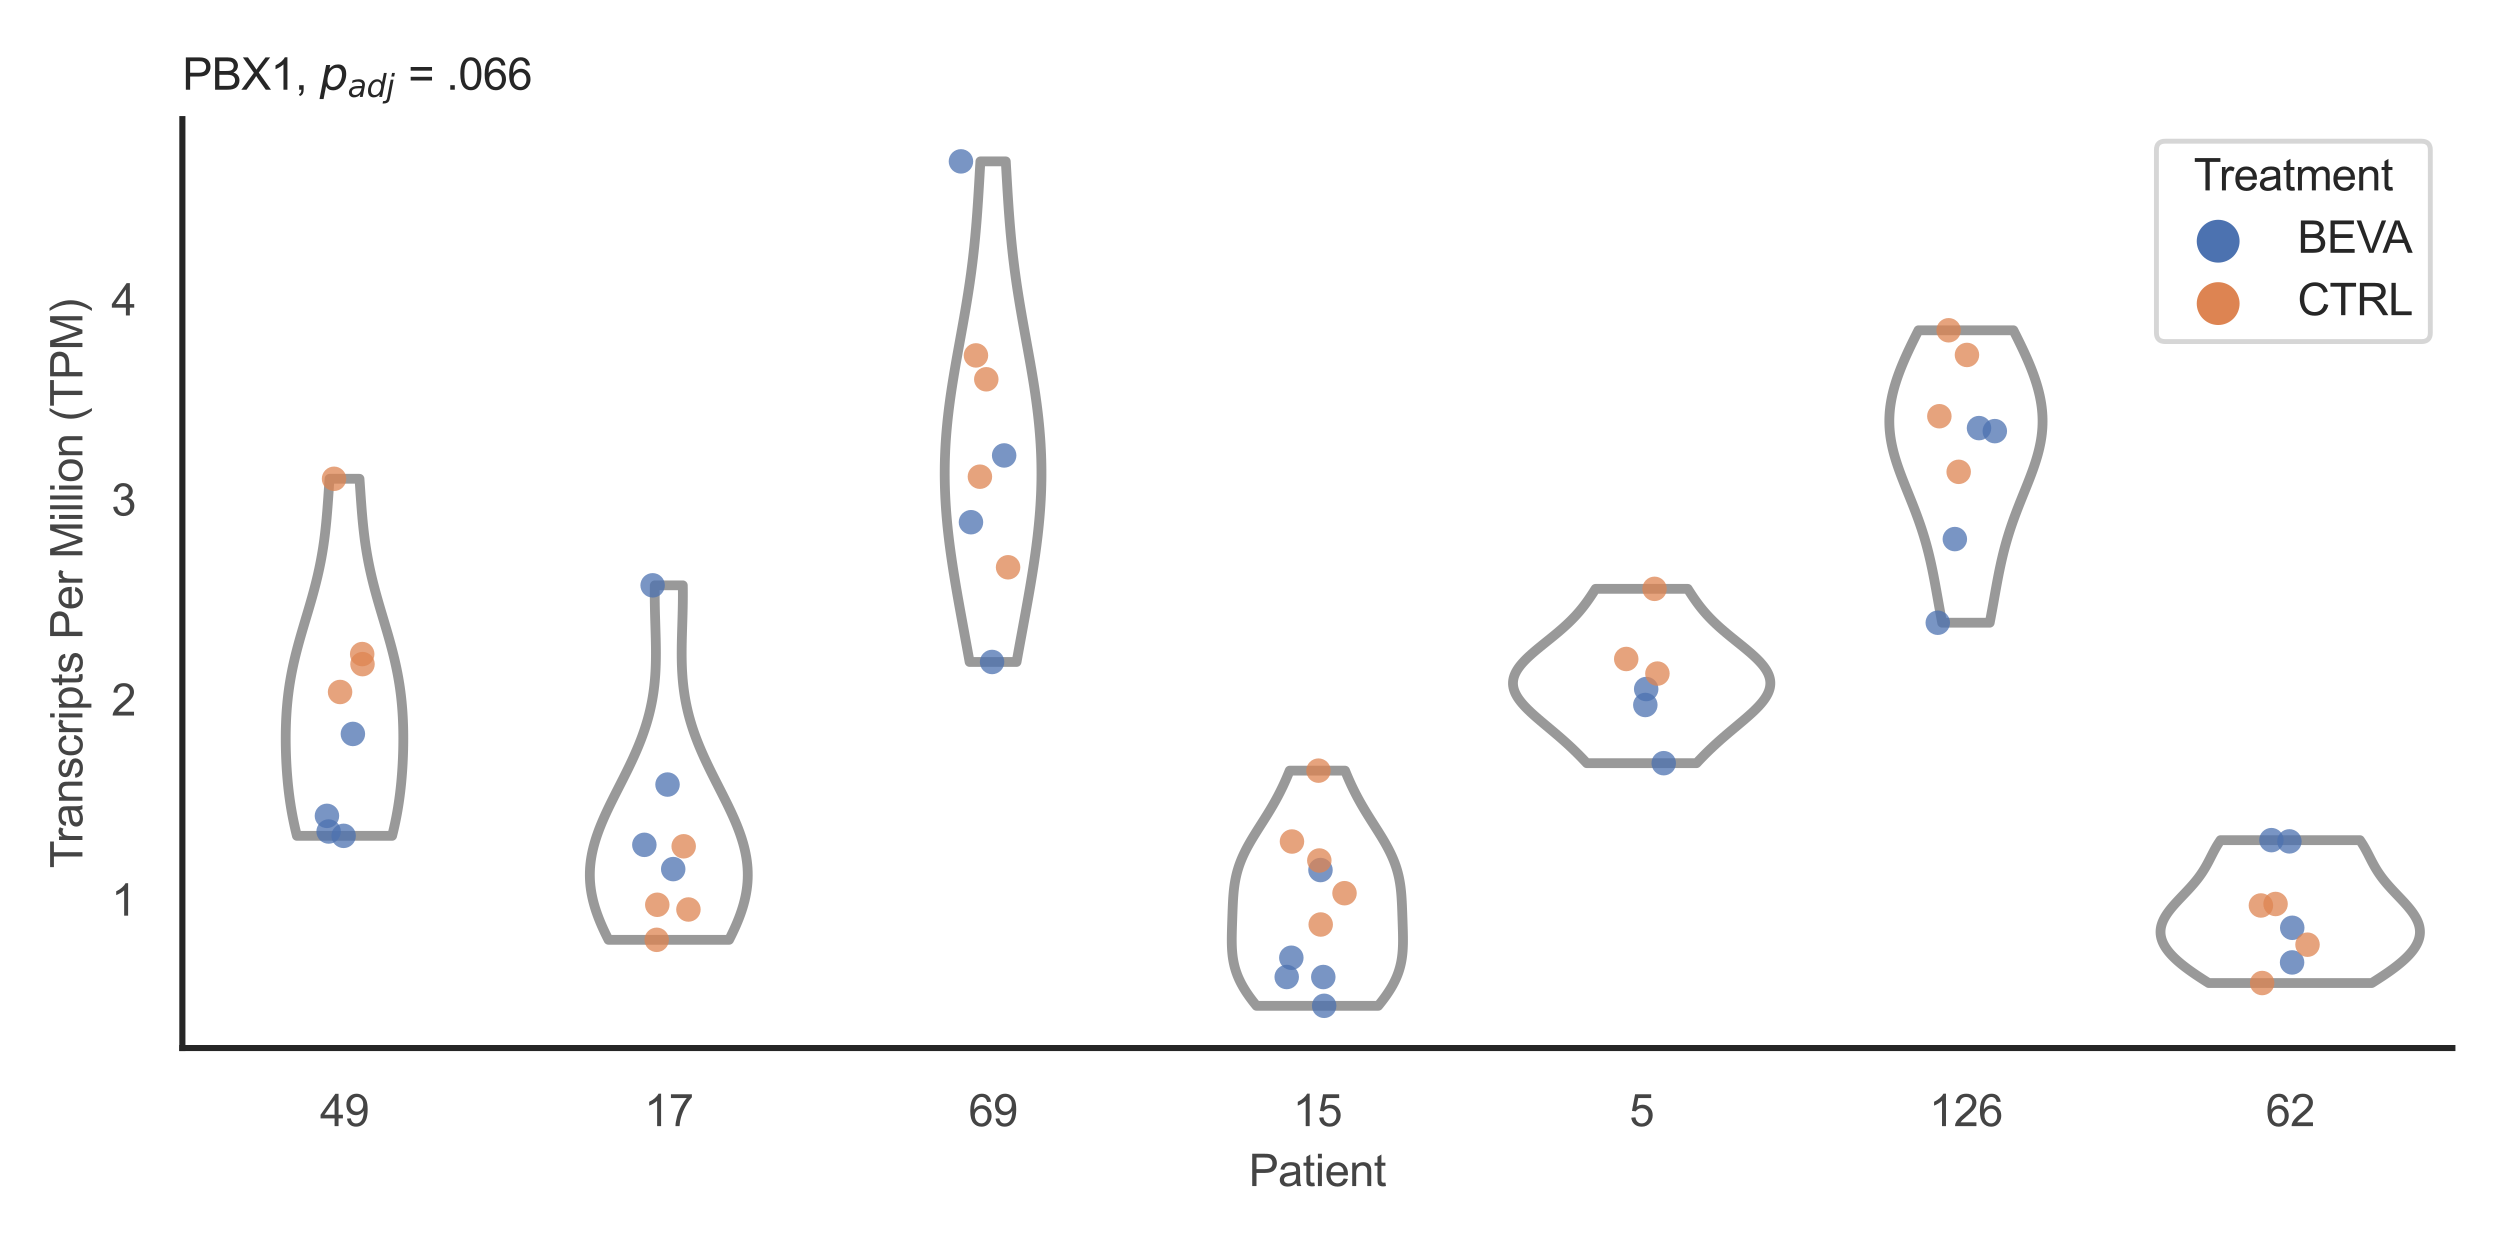 <?xml version="1.0" encoding="utf-8" standalone="no"?>
<!DOCTYPE svg PUBLIC "-//W3C//DTD SVG 1.1//EN"
  "http://www.w3.org/Graphics/SVG/1.1/DTD/svg11.dtd">
<svg xmlns:xlink="http://www.w3.org/1999/xlink" width="510.236pt" height="255.118pt" viewBox="0 0 510.236 255.118" xmlns="http://www.w3.org/2000/svg" version="1.1">
 <defs>
  <style type="text/css">*{stroke-linejoin: round; stroke-linecap: butt}</style>
 </defs>
 <g id="figure_1">
  <g id="patch_1">
   <path d="M 0 255.118 
L 510.236 255.118 
L 510.236 0 
L 0 0 
z
" style="fill: #ffffff"/>
  </g>
  <g id="axes_1">
   <g id="patch_2">
    <path d="M 37.22 213.898 
L 500.516 213.898 
L 500.516 24.32 
L 37.22 24.32 
z
" style="fill: #ffffff"/>
   </g>
   <g id="matplotlib.axis_1">
    <g id="xtick_1">
     <g id="text_1">
      <!-- 49 -->
      <g style="fill: #444444" transform="translate(65.308 229.84)scale(0.09 -0.09)">
       <defs>
        <path id="ArialMT-34" d="M 2069 0 
L 2069 1097 
L 81 1097 
L 81 1613 
L 2172 4581 
L 2631 4581 
L 2631 1613 
L 3250 1613 
L 3250 1097 
L 2631 1097 
L 2631 0 
L 2069 0 
z
M 2069 1613 
L 2069 3678 
L 634 1613 
L 2069 1613 
z
" transform="scale(0.016)"/>
        <path id="ArialMT-39" d="M 350 1059 
L 891 1109 
Q 959 728 1153 556 
Q 1347 384 1650 384 
Q 1909 384 2104 503 
Q 2300 622 2425 820 
Q 2550 1019 2634 1356 
Q 2719 1694 2719 2044 
Q 2719 2081 2716 2156 
Q 2547 1888 2255 1720 
Q 1963 1553 1622 1553 
Q 1053 1553 659 1965 
Q 266 2378 266 3053 
Q 266 3750 677 4175 
Q 1088 4600 1706 4600 
Q 2153 4600 2523 4359 
Q 2894 4119 3086 3673 
Q 3278 3228 3278 2384 
Q 3278 1506 3087 986 
Q 2897 466 2520 194 
Q 2144 -78 1638 -78 
Q 1100 -78 759 220 
Q 419 519 350 1059 
z
M 2653 3081 
Q 2653 3566 2395 3850 
Q 2138 4134 1775 4134 
Q 1400 4134 1122 3828 
Q 844 3522 844 3034 
Q 844 2597 1108 2323 
Q 1372 2050 1759 2050 
Q 2150 2050 2401 2323 
Q 2653 2597 2653 3081 
z
" transform="scale(0.016)"/>
       </defs>
       <use xlink:href="#ArialMT-34"/>
       <use xlink:href="#ArialMT-39" x="55.615"/>
      </g>
     </g>
    </g>
    <g id="xtick_2">
     <g id="text_2">
      <!-- 17 -->
      <g style="fill: #444444" transform="translate(131.493 229.84)scale(0.09 -0.09)">
       <defs>
        <path id="ArialMT-31" d="M 2384 0 
L 1822 0 
L 1822 3584 
Q 1619 3391 1289 3197 
Q 959 3003 697 2906 
L 697 3450 
Q 1169 3672 1522 3987 
Q 1875 4303 2022 4600 
L 2384 4600 
L 2384 0 
z
" transform="scale(0.016)"/>
        <path id="ArialMT-37" d="M 303 3981 
L 303 4522 
L 3269 4522 
L 3269 4084 
Q 2831 3619 2401 2847 
Q 1972 2075 1738 1259 
Q 1569 684 1522 0 
L 944 0 
Q 953 541 1156 1306 
Q 1359 2072 1739 2783 
Q 2119 3494 2547 3981 
L 303 3981 
z
" transform="scale(0.016)"/>
       </defs>
       <use xlink:href="#ArialMT-31"/>
       <use xlink:href="#ArialMT-37" x="55.615"/>
      </g>
     </g>
    </g>
    <g id="xtick_3">
     <g id="text_3">
      <!-- 69 -->
      <g style="fill: #444444" transform="translate(197.678 229.84)scale(0.09 -0.09)">
       <defs>
        <path id="ArialMT-36" d="M 3184 3459 
L 2625 3416 
Q 2550 3747 2413 3897 
Q 2184 4138 1850 4138 
Q 1581 4138 1378 3988 
Q 1113 3794 959 3422 
Q 806 3050 800 2363 
Q 1003 2672 1297 2822 
Q 1591 2972 1913 2972 
Q 2475 2972 2870 2558 
Q 3266 2144 3266 1488 
Q 3266 1056 3080 686 
Q 2894 316 2569 119 
Q 2244 -78 1831 -78 
Q 1128 -78 684 439 
Q 241 956 241 2144 
Q 241 3472 731 4075 
Q 1159 4600 1884 4600 
Q 2425 4600 2770 4297 
Q 3116 3994 3184 3459 
z
M 888 1484 
Q 888 1194 1011 928 
Q 1134 663 1356 523 
Q 1578 384 1822 384 
Q 2178 384 2434 671 
Q 2691 959 2691 1453 
Q 2691 1928 2437 2201 
Q 2184 2475 1800 2475 
Q 1419 2475 1153 2201 
Q 888 1928 888 1484 
z
" transform="scale(0.016)"/>
       </defs>
       <use xlink:href="#ArialMT-36"/>
       <use xlink:href="#ArialMT-39" x="55.615"/>
      </g>
     </g>
    </g>
    <g id="xtick_4">
     <g id="text_4">
      <!-- 15 -->
      <g style="fill: #444444" transform="translate(263.863 229.84)scale(0.09 -0.09)">
       <defs>
        <path id="ArialMT-35" d="M 266 1200 
L 856 1250 
Q 922 819 1161 601 
Q 1400 384 1738 384 
Q 2144 384 2425 690 
Q 2706 997 2706 1503 
Q 2706 1984 2436 2262 
Q 2166 2541 1728 2541 
Q 1456 2541 1237 2417 
Q 1019 2294 894 2097 
L 366 2166 
L 809 4519 
L 3088 4519 
L 3088 3981 
L 1259 3981 
L 1013 2750 
Q 1425 3038 1878 3038 
Q 2478 3038 2890 2622 
Q 3303 2206 3303 1553 
Q 3303 931 2941 478 
Q 2500 -78 1738 -78 
Q 1113 -78 717 272 
Q 322 622 266 1200 
z
" transform="scale(0.016)"/>
       </defs>
       <use xlink:href="#ArialMT-31"/>
       <use xlink:href="#ArialMT-35" x="55.615"/>
      </g>
     </g>
    </g>
    <g id="xtick_5">
     <g id="text_5">
      <!-- 5 -->
      <g style="fill: #444444" transform="translate(332.551 229.84)scale(0.09 -0.09)">
       <use xlink:href="#ArialMT-35"/>
      </g>
     </g>
    </g>
    <g id="xtick_6">
     <g id="text_6">
      <!-- 126 -->
      <g style="fill: #444444" transform="translate(393.731 229.84)scale(0.09 -0.09)">
       <defs>
        <path id="ArialMT-32" d="M 3222 541 
L 3222 0 
L 194 0 
Q 188 203 259 391 
Q 375 700 629 1000 
Q 884 1300 1366 1694 
Q 2113 2306 2375 2664 
Q 2638 3022 2638 3341 
Q 2638 3675 2398 3904 
Q 2159 4134 1775 4134 
Q 1369 4134 1125 3890 
Q 881 3647 878 3216 
L 300 3275 
Q 359 3922 746 4261 
Q 1134 4600 1788 4600 
Q 2447 4600 2831 4234 
Q 3216 3869 3216 3328 
Q 3216 3053 3103 2787 
Q 2991 2522 2730 2228 
Q 2469 1934 1863 1422 
Q 1356 997 1212 845 
Q 1069 694 975 541 
L 3222 541 
z
" transform="scale(0.016)"/>
       </defs>
       <use xlink:href="#ArialMT-31"/>
       <use xlink:href="#ArialMT-32" x="55.615"/>
       <use xlink:href="#ArialMT-36" x="111.23"/>
      </g>
     </g>
    </g>
    <g id="xtick_7">
     <g id="text_7">
      <!-- 62 -->
      <g style="fill: #444444" transform="translate(462.419 229.84)scale(0.09 -0.09)">
       <use xlink:href="#ArialMT-36"/>
       <use xlink:href="#ArialMT-32" x="55.615"/>
      </g>
     </g>
    </g>
    <g id="text_8">
     <!-- Patient -->
     <g style="fill: #444444" transform="translate(254.859 242.071)scale(0.09 -0.09)">
      <defs>
       <path id="ArialMT-50" d="M 494 0 
L 494 4581 
L 2222 4581 
Q 2678 4581 2919 4538 
Q 3256 4481 3484 4323 
Q 3713 4166 3852 3881 
Q 3991 3597 3991 3256 
Q 3991 2672 3619 2267 
Q 3247 1863 2275 1863 
L 1100 1863 
L 1100 0 
L 494 0 
z
M 1100 2403 
L 2284 2403 
Q 2872 2403 3119 2622 
Q 3366 2841 3366 3238 
Q 3366 3525 3220 3729 
Q 3075 3934 2838 4000 
Q 2684 4041 2272 4041 
L 1100 4041 
L 1100 2403 
z
" transform="scale(0.016)"/>
       <path id="ArialMT-61" d="M 2588 409 
Q 2275 144 1986 34 
Q 1697 -75 1366 -75 
Q 819 -75 525 192 
Q 231 459 231 875 
Q 231 1119 342 1320 
Q 453 1522 633 1644 
Q 813 1766 1038 1828 
Q 1203 1872 1538 1913 
Q 2219 1994 2541 2106 
Q 2544 2222 2544 2253 
Q 2544 2597 2384 2738 
Q 2169 2928 1744 2928 
Q 1347 2928 1158 2789 
Q 969 2650 878 2297 
L 328 2372 
Q 403 2725 575 2942 
Q 747 3159 1072 3276 
Q 1397 3394 1825 3394 
Q 2250 3394 2515 3294 
Q 2781 3194 2906 3042 
Q 3031 2891 3081 2659 
Q 3109 2516 3109 2141 
L 3109 1391 
Q 3109 606 3145 398 
Q 3181 191 3288 0 
L 2700 0 
Q 2613 175 2588 409 
z
M 2541 1666 
Q 2234 1541 1622 1453 
Q 1275 1403 1131 1340 
Q 988 1278 909 1158 
Q 831 1038 831 891 
Q 831 666 1001 516 
Q 1172 366 1500 366 
Q 1825 366 2078 508 
Q 2331 650 2450 897 
Q 2541 1088 2541 1459 
L 2541 1666 
z
" transform="scale(0.016)"/>
       <path id="ArialMT-74" d="M 1650 503 
L 1731 6 
Q 1494 -44 1306 -44 
Q 1000 -44 831 53 
Q 663 150 594 308 
Q 525 466 525 972 
L 525 2881 
L 113 2881 
L 113 3319 
L 525 3319 
L 525 4141 
L 1084 4478 
L 1084 3319 
L 1650 3319 
L 1650 2881 
L 1084 2881 
L 1084 941 
Q 1084 700 1114 631 
Q 1144 563 1211 522 
Q 1278 481 1403 481 
Q 1497 481 1650 503 
z
" transform="scale(0.016)"/>
       <path id="ArialMT-69" d="M 425 3934 
L 425 4581 
L 988 4581 
L 988 3934 
L 425 3934 
z
M 425 0 
L 425 3319 
L 988 3319 
L 988 0 
L 425 0 
z
" transform="scale(0.016)"/>
       <path id="ArialMT-65" d="M 2694 1069 
L 3275 997 
Q 3138 488 2766 206 
Q 2394 -75 1816 -75 
Q 1088 -75 661 373 
Q 234 822 234 1631 
Q 234 2469 665 2931 
Q 1097 3394 1784 3394 
Q 2450 3394 2872 2941 
Q 3294 2488 3294 1666 
Q 3294 1616 3291 1516 
L 816 1516 
Q 847 969 1125 678 
Q 1403 388 1819 388 
Q 2128 388 2347 550 
Q 2566 713 2694 1069 
z
M 847 1978 
L 2700 1978 
Q 2663 2397 2488 2606 
Q 2219 2931 1791 2931 
Q 1403 2931 1139 2672 
Q 875 2413 847 1978 
z
" transform="scale(0.016)"/>
       <path id="ArialMT-6e" d="M 422 0 
L 422 3319 
L 928 3319 
L 928 2847 
Q 1294 3394 1984 3394 
Q 2284 3394 2536 3286 
Q 2788 3178 2913 3003 
Q 3038 2828 3088 2588 
Q 3119 2431 3119 2041 
L 3119 0 
L 2556 0 
L 2556 2019 
Q 2556 2363 2490 2533 
Q 2425 2703 2258 2804 
Q 2091 2906 1866 2906 
Q 1506 2906 1245 2678 
Q 984 2450 984 1813 
L 984 0 
L 422 0 
z
" transform="scale(0.016)"/>
      </defs>
      <use xlink:href="#ArialMT-50"/>
      <use xlink:href="#ArialMT-61" x="66.699"/>
      <use xlink:href="#ArialMT-74" x="122.314"/>
      <use xlink:href="#ArialMT-69" x="150.098"/>
      <use xlink:href="#ArialMT-65" x="172.314"/>
      <use xlink:href="#ArialMT-6e" x="227.93"/>
      <use xlink:href="#ArialMT-74" x="283.545"/>
     </g>
    </g>
   </g>
   <g id="matplotlib.axis_2">
    <g id="ytick_1">
     <g id="text_9">
      <!-- 1 -->
      <g style="fill: #444444" transform="translate(22.715 186.876)scale(0.09 -0.09)">
       <use xlink:href="#ArialMT-31"/>
      </g>
     </g>
    </g>
    <g id="ytick_2">
     <g id="text_10">
      <!-- 2 -->
      <g style="fill: #444444" transform="translate(22.715 146.043)scale(0.09 -0.09)">
       <use xlink:href="#ArialMT-32"/>
      </g>
     </g>
    </g>
    <g id="ytick_3">
     <g id="text_11">
      <!-- 3 -->
      <g style="fill: #444444" transform="translate(22.715 105.211)scale(0.09 -0.09)">
       <defs>
        <path id="ArialMT-33" d="M 269 1209 
L 831 1284 
Q 928 806 1161 595 
Q 1394 384 1728 384 
Q 2125 384 2398 659 
Q 2672 934 2672 1341 
Q 2672 1728 2419 1979 
Q 2166 2231 1775 2231 
Q 1616 2231 1378 2169 
L 1441 2663 
Q 1497 2656 1531 2656 
Q 1891 2656 2178 2843 
Q 2466 3031 2466 3422 
Q 2466 3731 2256 3934 
Q 2047 4138 1716 4138 
Q 1388 4138 1169 3931 
Q 950 3725 888 3313 
L 325 3413 
Q 428 3978 793 4289 
Q 1159 4600 1703 4600 
Q 2078 4600 2393 4439 
Q 2709 4278 2876 4000 
Q 3044 3722 3044 3409 
Q 3044 3113 2884 2869 
Q 2725 2625 2413 2481 
Q 2819 2388 3044 2092 
Q 3269 1797 3269 1353 
Q 3269 753 2831 336 
Q 2394 -81 1725 -81 
Q 1122 -81 723 278 
Q 325 638 269 1209 
z
" transform="scale(0.016)"/>
       </defs>
       <use xlink:href="#ArialMT-33"/>
      </g>
     </g>
    </g>
    <g id="ytick_4">
     <g id="text_12">
      <!-- 4 -->
      <g style="fill: #444444" transform="translate(22.715 64.379)scale(0.09 -0.09)">
       <use xlink:href="#ArialMT-34"/>
      </g>
     </g>
    </g>
    <g id="text_13">
     <!-- Transcripts Per Million (TPM) -->
     <g style="fill: #444444" transform="translate(16.821 177.194)rotate(-90)scale(0.09 -0.09)">
      <defs>
       <path id="ArialMT-54" d="M 1659 0 
L 1659 4041 
L 150 4041 
L 150 4581 
L 3781 4581 
L 3781 4041 
L 2266 4041 
L 2266 0 
L 1659 0 
z
" transform="scale(0.016)"/>
       <path id="ArialMT-72" d="M 416 0 
L 416 3319 
L 922 3319 
L 922 2816 
Q 1116 3169 1280 3281 
Q 1444 3394 1641 3394 
Q 1925 3394 2219 3213 
L 2025 2691 
Q 1819 2813 1613 2813 
Q 1428 2813 1281 2702 
Q 1134 2591 1072 2394 
Q 978 2094 978 1738 
L 978 0 
L 416 0 
z
" transform="scale(0.016)"/>
       <path id="ArialMT-73" d="M 197 991 
L 753 1078 
Q 800 744 1014 566 
Q 1228 388 1613 388 
Q 2000 388 2187 545 
Q 2375 703 2375 916 
Q 2375 1106 2209 1216 
Q 2094 1291 1634 1406 
Q 1016 1563 777 1677 
Q 538 1791 414 1992 
Q 291 2194 291 2438 
Q 291 2659 392 2848 
Q 494 3038 669 3163 
Q 800 3259 1026 3326 
Q 1253 3394 1513 3394 
Q 1903 3394 2198 3281 
Q 2494 3169 2634 2976 
Q 2775 2784 2828 2463 
L 2278 2388 
Q 2241 2644 2061 2787 
Q 1881 2931 1553 2931 
Q 1166 2931 1000 2803 
Q 834 2675 834 2503 
Q 834 2394 903 2306 
Q 972 2216 1119 2156 
Q 1203 2125 1616 2013 
Q 2213 1853 2448 1751 
Q 2684 1650 2818 1456 
Q 2953 1263 2953 975 
Q 2953 694 2789 445 
Q 2625 197 2315 61 
Q 2006 -75 1616 -75 
Q 969 -75 630 194 
Q 291 463 197 991 
z
" transform="scale(0.016)"/>
       <path id="ArialMT-63" d="M 2588 1216 
L 3141 1144 
Q 3050 572 2676 248 
Q 2303 -75 1759 -75 
Q 1078 -75 664 370 
Q 250 816 250 1647 
Q 250 2184 428 2587 
Q 606 2991 970 3192 
Q 1334 3394 1763 3394 
Q 2303 3394 2647 3120 
Q 2991 2847 3088 2344 
L 2541 2259 
Q 2463 2594 2264 2762 
Q 2066 2931 1784 2931 
Q 1359 2931 1093 2626 
Q 828 2322 828 1663 
Q 828 994 1084 691 
Q 1341 388 1753 388 
Q 2084 388 2306 591 
Q 2528 794 2588 1216 
z
" transform="scale(0.016)"/>
       <path id="ArialMT-70" d="M 422 -1272 
L 422 3319 
L 934 3319 
L 934 2888 
Q 1116 3141 1344 3267 
Q 1572 3394 1897 3394 
Q 2322 3394 2647 3175 
Q 2972 2956 3137 2557 
Q 3303 2159 3303 1684 
Q 3303 1175 3120 767 
Q 2938 359 2589 142 
Q 2241 -75 1856 -75 
Q 1575 -75 1351 44 
Q 1128 163 984 344 
L 984 -1272 
L 422 -1272 
z
M 931 1641 
Q 931 1000 1190 694 
Q 1450 388 1819 388 
Q 2194 388 2461 705 
Q 2728 1022 2728 1688 
Q 2728 2322 2467 2637 
Q 2206 2953 1844 2953 
Q 1484 2953 1207 2617 
Q 931 2281 931 1641 
z
" transform="scale(0.016)"/>
       <path id="ArialMT-20" transform="scale(0.016)"/>
       <path id="ArialMT-4d" d="M 475 0 
L 475 4581 
L 1388 4581 
L 2472 1338 
Q 2622 884 2691 659 
Q 2769 909 2934 1394 
L 4031 4581 
L 4847 4581 
L 4847 0 
L 4263 0 
L 4263 3834 
L 2931 0 
L 2384 0 
L 1059 3900 
L 1059 0 
L 475 0 
z
" transform="scale(0.016)"/>
       <path id="ArialMT-6c" d="M 409 0 
L 409 4581 
L 972 4581 
L 972 0 
L 409 0 
z
" transform="scale(0.016)"/>
       <path id="ArialMT-6f" d="M 213 1659 
Q 213 2581 725 3025 
Q 1153 3394 1769 3394 
Q 2453 3394 2887 2945 
Q 3322 2497 3322 1706 
Q 3322 1066 3130 698 
Q 2938 331 2570 128 
Q 2203 -75 1769 -75 
Q 1072 -75 642 372 
Q 213 819 213 1659 
z
M 791 1659 
Q 791 1022 1069 705 
Q 1347 388 1769 388 
Q 2188 388 2466 706 
Q 2744 1025 2744 1678 
Q 2744 2294 2464 2611 
Q 2184 2928 1769 2928 
Q 1347 2928 1069 2612 
Q 791 2297 791 1659 
z
" transform="scale(0.016)"/>
       <path id="ArialMT-28" d="M 1497 -1347 
Q 1031 -759 709 28 
Q 388 816 388 1659 
Q 388 2403 628 3084 
Q 909 3875 1497 4659 
L 1900 4659 
Q 1522 4009 1400 3731 
Q 1209 3300 1100 2831 
Q 966 2247 966 1656 
Q 966 153 1900 -1347 
L 1497 -1347 
z
" transform="scale(0.016)"/>
       <path id="ArialMT-29" d="M 791 -1347 
L 388 -1347 
Q 1322 153 1322 1656 
Q 1322 2244 1188 2822 
Q 1081 3291 891 3722 
Q 769 4003 388 4659 
L 791 4659 
Q 1378 3875 1659 3084 
Q 1900 2403 1900 1659 
Q 1900 816 1576 28 
Q 1253 -759 791 -1347 
z
" transform="scale(0.016)"/>
      </defs>
      <use xlink:href="#ArialMT-54"/>
      <use xlink:href="#ArialMT-72" x="57.334"/>
      <use xlink:href="#ArialMT-61" x="90.635"/>
      <use xlink:href="#ArialMT-6e" x="146.25"/>
      <use xlink:href="#ArialMT-73" x="201.865"/>
      <use xlink:href="#ArialMT-63" x="251.865"/>
      <use xlink:href="#ArialMT-72" x="301.865"/>
      <use xlink:href="#ArialMT-69" x="335.166"/>
      <use xlink:href="#ArialMT-70" x="357.383"/>
      <use xlink:href="#ArialMT-74" x="412.998"/>
      <use xlink:href="#ArialMT-73" x="440.781"/>
      <use xlink:href="#ArialMT-20" x="490.781"/>
      <use xlink:href="#ArialMT-50" x="518.564"/>
      <use xlink:href="#ArialMT-65" x="585.264"/>
      <use xlink:href="#ArialMT-72" x="640.879"/>
      <use xlink:href="#ArialMT-20" x="674.18"/>
      <use xlink:href="#ArialMT-4d" x="701.963"/>
      <use xlink:href="#ArialMT-69" x="785.264"/>
      <use xlink:href="#ArialMT-6c" x="807.48"/>
      <use xlink:href="#ArialMT-6c" x="829.697"/>
      <use xlink:href="#ArialMT-69" x="851.914"/>
      <use xlink:href="#ArialMT-6f" x="874.131"/>
      <use xlink:href="#ArialMT-6e" x="929.746"/>
      <use xlink:href="#ArialMT-20" x="985.361"/>
      <use xlink:href="#ArialMT-28" x="1013.145"/>
      <use xlink:href="#ArialMT-54" x="1046.445"/>
      <use xlink:href="#ArialMT-50" x="1107.529"/>
      <use xlink:href="#ArialMT-4d" x="1174.229"/>
      <use xlink:href="#ArialMT-29" x="1257.529"/>
     </g>
    </g>
   </g>
   <g id="PolyCollection_1">
    <defs>
     <path id="m03d4734742" d="M 80.028 -84.526 
L 60.597 -84.526 
L 60.415 -85.262 
L 60.242 -85.999 
L 60.076 -86.735 
L 59.92 -87.471 
L 59.771 -88.207 
L 59.631 -88.943 
L 59.499 -89.679 
L 59.375 -90.415 
L 59.259 -91.151 
L 59.151 -91.887 
L 59.051 -92.623 
L 58.958 -93.359 
L 58.872 -94.095 
L 58.793 -94.831 
L 58.721 -95.568 
L 58.655 -96.304 
L 58.595 -97.04 
L 58.541 -97.776 
L 58.493 -98.512 
L 58.451 -99.248 
L 58.415 -99.984 
L 58.384 -100.72 
L 58.358 -101.456 
L 58.338 -102.192 
L 58.324 -102.928 
L 58.315 -103.664 
L 58.312 -104.4 
L 58.315 -105.136 
L 58.324 -105.873 
L 58.34 -106.609 
L 58.362 -107.345 
L 58.39 -108.081 
L 58.426 -108.817 
L 58.469 -109.553 
L 58.52 -110.289 
L 58.579 -111.025 
L 58.646 -111.761 
L 58.721 -112.497 
L 58.805 -113.233 
L 58.897 -113.969 
L 58.998 -114.705 
L 59.108 -115.441 
L 59.228 -116.178 
L 59.356 -116.914 
L 59.492 -117.65 
L 59.638 -118.386 
L 59.792 -119.122 
L 59.954 -119.858 
L 60.124 -120.594 
L 60.302 -121.33 
L 60.487 -122.066 
L 60.678 -122.802 
L 60.875 -123.538 
L 61.078 -124.274 
L 61.285 -125.01 
L 61.496 -125.747 
L 61.711 -126.483 
L 61.928 -127.219 
L 62.147 -127.955 
L 62.366 -128.691 
L 62.586 -129.427 
L 62.806 -130.163 
L 63.024 -130.899 
L 63.239 -131.635 
L 63.452 -132.371 
L 63.662 -133.107 
L 63.867 -133.843 
L 64.067 -134.579 
L 64.262 -135.315 
L 64.451 -136.052 
L 64.634 -136.788 
L 64.81 -137.524 
L 64.978 -138.26 
L 65.14 -138.996 
L 65.294 -139.732 
L 65.441 -140.468 
L 65.58 -141.204 
L 65.711 -141.94 
L 65.835 -142.676 
L 65.952 -143.412 
L 66.061 -144.148 
L 66.164 -144.884 
L 66.26 -145.621 
L 66.349 -146.357 
L 66.433 -147.093 
L 66.512 -147.829 
L 66.585 -148.565 
L 66.654 -149.301 
L 66.719 -150.037 
L 66.781 -150.773 
L 66.839 -151.509 
L 66.895 -152.245 
L 66.949 -152.981 
L 67.002 -153.717 
L 67.053 -154.453 
L 67.104 -155.189 
L 67.154 -155.926 
L 67.204 -156.662 
L 67.255 -157.398 
L 73.37 -157.398 
L 73.37 -157.398 
L 73.421 -156.662 
L 73.471 -155.926 
L 73.522 -155.189 
L 73.572 -154.453 
L 73.624 -153.717 
L 73.676 -152.981 
L 73.73 -152.245 
L 73.786 -151.509 
L 73.844 -150.773 
L 73.906 -150.037 
L 73.971 -149.301 
L 74.04 -148.565 
L 74.113 -147.829 
L 74.192 -147.093 
L 74.276 -146.357 
L 74.365 -145.621 
L 74.461 -144.884 
L 74.564 -144.148 
L 74.673 -143.412 
L 74.79 -142.676 
L 74.914 -141.94 
L 75.045 -141.204 
L 75.184 -140.468 
L 75.331 -139.732 
L 75.485 -138.996 
L 75.647 -138.26 
L 75.816 -137.524 
L 75.992 -136.788 
L 76.174 -136.052 
L 76.363 -135.315 
L 76.558 -134.579 
L 76.758 -133.843 
L 76.964 -133.107 
L 77.173 -132.371 
L 77.386 -131.635 
L 77.602 -130.899 
L 77.819 -130.163 
L 78.039 -129.427 
L 78.259 -128.691 
L 78.478 -127.955 
L 78.697 -127.219 
L 78.914 -126.483 
L 79.129 -125.747 
L 79.34 -125.01 
L 79.547 -124.274 
L 79.75 -123.538 
L 79.947 -122.802 
L 80.138 -122.066 
L 80.323 -121.33 
L 80.501 -120.594 
L 80.671 -119.858 
L 80.833 -119.122 
L 80.987 -118.386 
L 81.133 -117.65 
L 81.27 -116.914 
L 81.398 -116.178 
L 81.517 -115.441 
L 81.627 -114.705 
L 81.728 -113.969 
L 81.821 -113.233 
L 81.904 -112.497 
L 81.979 -111.761 
L 82.046 -111.025 
L 82.105 -110.289 
L 82.156 -109.553 
L 82.199 -108.817 
L 82.235 -108.081 
L 82.263 -107.345 
L 82.285 -106.609 
L 82.301 -105.873 
L 82.31 -105.136 
L 82.313 -104.4 
L 82.31 -103.664 
L 82.301 -102.928 
L 82.287 -102.192 
L 82.267 -101.456 
L 82.241 -100.72 
L 82.21 -99.984 
L 82.174 -99.248 
L 82.132 -98.512 
L 82.084 -97.776 
L 82.03 -97.04 
L 81.97 -96.304 
L 81.905 -95.568 
L 81.832 -94.831 
L 81.753 -94.095 
L 81.667 -93.359 
L 81.574 -92.623 
L 81.474 -91.887 
L 81.366 -91.151 
L 81.25 -90.415 
L 81.126 -89.679 
L 80.994 -88.943 
L 80.854 -88.207 
L 80.706 -87.471 
L 80.549 -86.735 
L 80.383 -85.999 
L 80.21 -85.262 
L 80.028 -84.526 
z
" style="stroke: #999999; stroke-width: 2"/>
    </defs>
    <g clip-path="url(#pf21336d1e9)">
     <use xlink:href="#m03d4734742" x="0" y="255.118" style="fill: #ffffff; stroke: #999999; stroke-width: 2"/>
    </g>
   </g>
   <g id="PolyCollection_2">
    <defs>
     <path id="m4daf4c541e" d="M 148.803 -63.306 
L 124.193 -63.306 
L 123.826 -64.037 
L 123.471 -64.768 
L 123.13 -65.499 
L 122.803 -66.229 
L 122.492 -66.96 
L 122.198 -67.691 
L 121.923 -68.422 
L 121.667 -69.153 
L 121.432 -69.883 
L 121.219 -70.614 
L 121.029 -71.345 
L 120.862 -72.076 
L 120.719 -72.806 
L 120.601 -73.537 
L 120.507 -74.268 
L 120.44 -74.999 
L 120.397 -75.73 
L 120.381 -76.46 
L 120.39 -77.191 
L 120.424 -77.922 
L 120.484 -78.653 
L 120.568 -79.384 
L 120.677 -80.114 
L 120.809 -80.845 
L 120.965 -81.576 
L 121.142 -82.307 
L 121.341 -83.038 
L 121.559 -83.768 
L 121.797 -84.499 
L 122.054 -85.23 
L 122.326 -85.961 
L 122.615 -86.692 
L 122.918 -87.422 
L 123.234 -88.153 
L 123.561 -88.884 
L 123.899 -89.615 
L 124.246 -90.346 
L 124.601 -91.076 
L 124.961 -91.807 
L 125.327 -92.538 
L 125.696 -93.269 
L 126.067 -93.999 
L 126.439 -94.73 
L 126.81 -95.461 
L 127.18 -96.192 
L 127.547 -96.923 
L 127.91 -97.653 
L 128.268 -98.384 
L 128.62 -99.115 
L 128.965 -99.846 
L 129.302 -100.577 
L 129.63 -101.307 
L 129.948 -102.038 
L 130.256 -102.769 
L 130.553 -103.5 
L 130.838 -104.231 
L 131.112 -104.961 
L 131.372 -105.692 
L 131.62 -106.423 
L 131.855 -107.154 
L 132.076 -107.885 
L 132.283 -108.615 
L 132.477 -109.346 
L 132.657 -110.077 
L 132.823 -110.808 
L 132.976 -111.538 
L 133.115 -112.269 
L 133.24 -113 
L 133.353 -113.731 
L 133.453 -114.462 
L 133.541 -115.192 
L 133.617 -115.923 
L 133.682 -116.654 
L 133.736 -117.385 
L 133.78 -118.116 
L 133.814 -118.846 
L 133.84 -119.577 
L 133.857 -120.308 
L 133.867 -121.039 
L 133.871 -121.77 
L 133.868 -122.5 
L 133.86 -123.231 
L 133.848 -123.962 
L 133.832 -124.693 
L 133.814 -125.424 
L 133.793 -126.154 
L 133.771 -126.885 
L 133.749 -127.616 
L 133.727 -128.347 
L 133.705 -129.078 
L 133.685 -129.808 
L 133.667 -130.539 
L 133.652 -131.27 
L 133.64 -132.001 
L 133.631 -132.731 
L 133.627 -133.462 
L 133.626 -134.193 
L 133.631 -134.924 
L 133.64 -135.655 
L 139.355 -135.655 
L 139.355 -135.655 
L 139.365 -134.924 
L 139.369 -134.193 
L 139.369 -133.462 
L 139.364 -132.731 
L 139.356 -132.001 
L 139.344 -131.27 
L 139.328 -130.539 
L 139.31 -129.808 
L 139.29 -129.078 
L 139.269 -128.347 
L 139.247 -127.616 
L 139.224 -126.885 
L 139.202 -126.154 
L 139.182 -125.424 
L 139.163 -124.693 
L 139.147 -123.962 
L 139.135 -123.231 
L 139.128 -122.5 
L 139.125 -121.77 
L 139.128 -121.039 
L 139.138 -120.308 
L 139.155 -119.577 
L 139.181 -118.846 
L 139.215 -118.116 
L 139.259 -117.385 
L 139.313 -116.654 
L 139.378 -115.923 
L 139.454 -115.192 
L 139.542 -114.462 
L 139.642 -113.731 
L 139.755 -113 
L 139.881 -112.269 
L 140.02 -111.538 
L 140.172 -110.808 
L 140.338 -110.077 
L 140.518 -109.346 
L 140.712 -108.615 
L 140.92 -107.885 
L 141.141 -107.154 
L 141.375 -106.423 
L 141.623 -105.692 
L 141.884 -104.961 
L 142.157 -104.231 
L 142.443 -103.5 
L 142.74 -102.769 
L 143.048 -102.038 
L 143.366 -101.307 
L 143.694 -100.577 
L 144.031 -99.846 
L 144.376 -99.115 
L 144.728 -98.384 
L 145.085 -97.653 
L 145.449 -96.923 
L 145.816 -96.192 
L 146.185 -95.461 
L 146.557 -94.73 
L 146.929 -93.999 
L 147.3 -93.269 
L 147.669 -92.538 
L 148.034 -91.807 
L 148.395 -91.076 
L 148.749 -90.346 
L 149.096 -89.615 
L 149.434 -88.884 
L 149.762 -88.153 
L 150.078 -87.422 
L 150.381 -86.692 
L 150.669 -85.961 
L 150.942 -85.23 
L 151.198 -84.499 
L 151.436 -83.768 
L 151.655 -83.038 
L 151.853 -82.307 
L 152.031 -81.576 
L 152.186 -80.845 
L 152.318 -80.114 
L 152.427 -79.384 
L 152.512 -78.653 
L 152.571 -77.922 
L 152.606 -77.191 
L 152.615 -76.46 
L 152.598 -75.73 
L 152.556 -74.999 
L 152.488 -74.268 
L 152.395 -73.537 
L 152.277 -72.806 
L 152.134 -72.076 
L 151.967 -71.345 
L 151.776 -70.614 
L 151.563 -69.883 
L 151.328 -69.153 
L 151.073 -68.422 
L 150.798 -67.691 
L 150.504 -66.96 
L 150.193 -66.229 
L 149.866 -65.499 
L 149.524 -64.768 
L 149.169 -64.037 
L 148.803 -63.306 
z
" style="stroke: #999999; stroke-width: 2"/>
    </defs>
    <g clip-path="url(#pf21336d1e9)">
     <use xlink:href="#m4daf4c541e" x="0" y="255.118" style="fill: #ffffff; stroke: #999999; stroke-width: 2"/>
    </g>
   </g>
   <g id="PolyCollection_3">
    <defs>
     <path id="ma6e3eba1ee" d="M 207.475 -120.013 
L 197.891 -120.013 
L 197.705 -121.045 
L 197.518 -122.077 
L 197.33 -123.109 
L 197.141 -124.141 
L 196.951 -125.173 
L 196.761 -126.205 
L 196.571 -127.237 
L 196.382 -128.269 
L 196.193 -129.301 
L 196.005 -130.333 
L 195.819 -131.365 
L 195.634 -132.397 
L 195.451 -133.429 
L 195.271 -134.461 
L 195.094 -135.493 
L 194.921 -136.525 
L 194.751 -137.557 
L 194.585 -138.589 
L 194.425 -139.621 
L 194.269 -140.653 
L 194.119 -141.685 
L 193.975 -142.717 
L 193.837 -143.749 
L 193.707 -144.781 
L 193.584 -145.813 
L 193.468 -146.845 
L 193.361 -147.877 
L 193.263 -148.909 
L 193.173 -149.941 
L 193.092 -150.973 
L 193.021 -152.005 
L 192.96 -153.037 
L 192.909 -154.069 
L 192.868 -155.101 
L 192.838 -156.133 
L 192.818 -157.165 
L 192.809 -158.197 
L 192.811 -159.229 
L 192.824 -160.261 
L 192.847 -161.293 
L 192.882 -162.325 
L 192.927 -163.357 
L 192.983 -164.389 
L 193.049 -165.421 
L 193.126 -166.453 
L 193.212 -167.485 
L 193.309 -168.517 
L 193.414 -169.549 
L 193.529 -170.581 
L 193.653 -171.613 
L 193.785 -172.645 
L 193.924 -173.677 
L 194.071 -174.709 
L 194.225 -175.741 
L 194.385 -176.773 
L 194.551 -177.805 
L 194.722 -178.837 
L 194.897 -179.869 
L 195.075 -180.901 
L 195.257 -181.933 
L 195.442 -182.965 
L 195.628 -183.997 
L 195.815 -185.029 
L 196.002 -186.061 
L 196.189 -187.093 
L 196.375 -188.125 
L 196.56 -189.157 
L 196.742 -190.189 
L 196.922 -191.221 
L 197.099 -192.253 
L 197.271 -193.285 
L 197.439 -194.317 
L 197.603 -195.349 
L 197.761 -196.381 
L 197.915 -197.413 
L 198.062 -198.445 
L 198.204 -199.477 
L 198.339 -200.509 
L 198.469 -201.541 
L 198.593 -202.573 
L 198.71 -203.605 
L 198.822 -204.637 
L 198.927 -205.669 
L 199.028 -206.701 
L 199.122 -207.733 
L 199.212 -208.765 
L 199.297 -209.797 
L 199.378 -210.829 
L 199.454 -211.861 
L 199.527 -212.893 
L 199.597 -213.925 
L 199.664 -214.957 
L 199.729 -215.989 
L 199.792 -217.021 
L 199.853 -218.053 
L 199.913 -219.085 
L 199.972 -220.117 
L 200.031 -221.149 
L 200.09 -222.181 
L 205.276 -222.181 
L 205.276 -222.181 
L 205.335 -221.149 
L 205.394 -220.117 
L 205.453 -219.085 
L 205.513 -218.053 
L 205.574 -217.021 
L 205.637 -215.989 
L 205.702 -214.957 
L 205.769 -213.925 
L 205.838 -212.893 
L 205.911 -211.861 
L 205.988 -210.829 
L 206.069 -209.797 
L 206.154 -208.765 
L 206.243 -207.733 
L 206.338 -206.701 
L 206.438 -205.669 
L 206.544 -204.637 
L 206.656 -203.605 
L 206.773 -202.573 
L 206.897 -201.541 
L 207.026 -200.509 
L 207.162 -199.477 
L 207.304 -198.445 
L 207.451 -197.413 
L 207.604 -196.381 
L 207.763 -195.349 
L 207.927 -194.317 
L 208.095 -193.285 
L 208.267 -192.253 
L 208.444 -191.221 
L 208.623 -190.189 
L 208.806 -189.157 
L 208.99 -188.125 
L 209.177 -187.093 
L 209.364 -186.061 
L 209.551 -185.029 
L 209.738 -183.997 
L 209.924 -182.965 
L 210.109 -181.933 
L 210.291 -180.901 
L 210.469 -179.869 
L 210.644 -178.837 
L 210.815 -177.805 
L 210.981 -176.773 
L 211.141 -175.741 
L 211.294 -174.709 
L 211.441 -173.677 
L 211.581 -172.645 
L 211.713 -171.613 
L 211.837 -170.581 
L 211.952 -169.549 
L 212.057 -168.517 
L 212.154 -167.485 
L 212.24 -166.453 
L 212.317 -165.421 
L 212.383 -164.389 
L 212.439 -163.357 
L 212.484 -162.325 
L 212.519 -161.293 
L 212.542 -160.261 
L 212.555 -159.229 
L 212.557 -158.197 
L 212.548 -157.165 
L 212.528 -156.133 
L 212.498 -155.101 
L 212.457 -154.069 
L 212.406 -153.037 
L 212.345 -152.005 
L 212.274 -150.973 
L 212.193 -149.941 
L 212.103 -148.909 
L 212.005 -147.877 
L 211.897 -146.845 
L 211.782 -145.813 
L 211.659 -144.781 
L 211.528 -143.749 
L 211.391 -142.717 
L 211.247 -141.685 
L 211.097 -140.653 
L 210.941 -139.621 
L 210.781 -138.589 
L 210.615 -137.557 
L 210.445 -136.525 
L 210.272 -135.493 
L 210.095 -134.461 
L 209.915 -133.429 
L 209.732 -132.397 
L 209.547 -131.365 
L 209.361 -130.333 
L 209.173 -129.301 
L 208.984 -128.269 
L 208.794 -127.237 
L 208.605 -126.205 
L 208.415 -125.173 
L 208.225 -124.141 
L 208.036 -123.109 
L 207.848 -122.077 
L 207.661 -121.045 
L 207.475 -120.013 
z
" style="stroke: #999999; stroke-width: 2"/>
    </defs>
    <g clip-path="url(#pf21336d1e9)">
     <use xlink:href="#ma6e3eba1ee" x="0" y="255.118" style="fill: #ffffff; stroke: #999999; stroke-width: 2"/>
    </g>
   </g>
   <g id="PolyCollection_4">
    <defs>
     <path id="m6cba7d1792" d="M 281.292 -49.837 
L 256.444 -49.837 
L 256.053 -50.322 
L 255.673 -50.807 
L 255.306 -51.292 
L 254.952 -51.776 
L 254.613 -52.261 
L 254.29 -52.746 
L 253.983 -53.231 
L 253.694 -53.716 
L 253.423 -54.201 
L 253.17 -54.685 
L 252.935 -55.17 
L 252.719 -55.655 
L 252.522 -56.14 
L 252.344 -56.625 
L 252.183 -57.109 
L 252.04 -57.594 
L 251.914 -58.079 
L 251.805 -58.564 
L 251.711 -59.049 
L 251.631 -59.533 
L 251.565 -60.018 
L 251.512 -60.503 
L 251.47 -60.988 
L 251.439 -61.473 
L 251.416 -61.958 
L 251.402 -62.442 
L 251.395 -62.927 
L 251.393 -63.412 
L 251.397 -63.897 
L 251.404 -64.382 
L 251.414 -64.866 
L 251.427 -65.351 
L 251.441 -65.836 
L 251.456 -66.321 
L 251.472 -66.806 
L 251.489 -67.291 
L 251.505 -67.775 
L 251.522 -68.26 
L 251.54 -68.745 
L 251.557 -69.23 
L 251.576 -69.715 
L 251.597 -70.199 
L 251.619 -70.684 
L 251.644 -71.169 
L 251.672 -71.654 
L 251.705 -72.139 
L 251.743 -72.623 
L 251.786 -73.108 
L 251.837 -73.593 
L 251.895 -74.078 
L 251.961 -74.563 
L 252.038 -75.048 
L 252.124 -75.532 
L 252.221 -76.017 
L 252.33 -76.502 
L 252.451 -76.987 
L 252.585 -77.472 
L 252.732 -77.956 
L 252.891 -78.441 
L 253.065 -78.926 
L 253.251 -79.411 
L 253.45 -79.896 
L 253.662 -80.381 
L 253.887 -80.865 
L 254.123 -81.35 
L 254.37 -81.835 
L 254.628 -82.32 
L 254.896 -82.805 
L 255.172 -83.289 
L 255.456 -83.774 
L 255.747 -84.259 
L 256.044 -84.744 
L 256.345 -85.229 
L 256.649 -85.713 
L 256.956 -86.198 
L 257.264 -86.683 
L 257.573 -87.168 
L 257.88 -87.653 
L 258.186 -88.138 
L 258.489 -88.622 
L 258.789 -89.107 
L 259.085 -89.592 
L 259.376 -90.077 
L 259.662 -90.562 
L 259.942 -91.046 
L 260.216 -91.531 
L 260.484 -92.016 
L 260.745 -92.501 
L 261 -92.986 
L 261.248 -93.471 
L 261.489 -93.955 
L 261.725 -94.44 
L 261.954 -94.925 
L 262.177 -95.41 
L 262.395 -95.895 
L 262.607 -96.379 
L 262.814 -96.864 
L 263.017 -97.349 
L 263.216 -97.834 
L 274.521 -97.834 
L 274.521 -97.834 
L 274.719 -97.349 
L 274.922 -96.864 
L 275.129 -96.379 
L 275.341 -95.895 
L 275.559 -95.41 
L 275.782 -94.925 
L 276.012 -94.44 
L 276.247 -93.955 
L 276.489 -93.471 
L 276.737 -92.986 
L 276.991 -92.501 
L 277.253 -92.016 
L 277.52 -91.531 
L 277.794 -91.046 
L 278.074 -90.562 
L 278.36 -90.077 
L 278.651 -89.592 
L 278.947 -89.107 
L 279.247 -88.622 
L 279.55 -88.138 
L 279.856 -87.653 
L 280.164 -87.168 
L 280.472 -86.683 
L 280.78 -86.198 
L 281.087 -85.713 
L 281.391 -85.229 
L 281.692 -84.744 
L 281.989 -84.259 
L 282.28 -83.774 
L 282.564 -83.289 
L 282.84 -82.805 
L 283.108 -82.32 
L 283.366 -81.835 
L 283.613 -81.35 
L 283.85 -80.865 
L 284.074 -80.381 
L 284.286 -79.896 
L 284.485 -79.411 
L 284.672 -78.926 
L 284.845 -78.441 
L 285.005 -77.956 
L 285.151 -77.472 
L 285.285 -76.987 
L 285.406 -76.502 
L 285.515 -76.017 
L 285.612 -75.532 
L 285.699 -75.048 
L 285.775 -74.563 
L 285.842 -74.078 
L 285.9 -73.593 
L 285.95 -73.108 
L 285.994 -72.623 
L 286.031 -72.139 
L 286.064 -71.654 
L 286.092 -71.169 
L 286.117 -70.684 
L 286.14 -70.199 
L 286.16 -69.715 
L 286.179 -69.23 
L 286.197 -68.745 
L 286.214 -68.26 
L 286.231 -67.775 
L 286.248 -67.291 
L 286.264 -66.806 
L 286.28 -66.321 
L 286.295 -65.836 
L 286.31 -65.351 
L 286.322 -64.866 
L 286.332 -64.382 
L 286.34 -63.897 
L 286.343 -63.412 
L 286.341 -62.927 
L 286.334 -62.442 
L 286.32 -61.958 
L 286.297 -61.473 
L 286.266 -60.988 
L 286.224 -60.503 
L 286.171 -60.018 
L 286.105 -59.533 
L 286.026 -59.049 
L 285.932 -58.564 
L 285.822 -58.079 
L 285.696 -57.594 
L 285.553 -57.109 
L 285.393 -56.625 
L 285.214 -56.14 
L 285.017 -55.655 
L 284.801 -55.17 
L 284.566 -54.685 
L 284.313 -54.201 
L 284.042 -53.716 
L 283.753 -53.231 
L 283.446 -52.746 
L 283.123 -52.261 
L 282.784 -51.776 
L 282.431 -51.292 
L 282.063 -50.807 
L 281.683 -50.322 
L 281.292 -49.837 
z
" style="stroke: #999999; stroke-width: 2"/>
    </defs>
    <g clip-path="url(#pf21336d1e9)">
     <use xlink:href="#m6cba7d1792" x="0" y="255.118" style="fill: #ffffff; stroke: #999999; stroke-width: 2"/>
    </g>
   </g>
   <g id="PolyCollection_5">
    <defs>
     <path id="mf1e5e23c1a" d="M 346.252 -99.357 
L 323.854 -99.357 
L 323.519 -99.716 
L 323.179 -100.075 
L 322.834 -100.435 
L 322.484 -100.794 
L 322.128 -101.154 
L 321.767 -101.513 
L 321.4 -101.872 
L 321.027 -102.232 
L 320.647 -102.591 
L 320.262 -102.951 
L 319.871 -103.31 
L 319.473 -103.669 
L 319.07 -104.029 
L 318.662 -104.388 
L 318.249 -104.748 
L 317.831 -105.107 
L 317.409 -105.466 
L 316.984 -105.826 
L 316.556 -106.185 
L 316.127 -106.545 
L 315.697 -106.904 
L 315.268 -107.263 
L 314.84 -107.623 
L 314.414 -107.982 
L 313.993 -108.342 
L 313.578 -108.701 
L 313.17 -109.06 
L 312.77 -109.42 
L 312.381 -109.779 
L 312.003 -110.139 
L 311.639 -110.498 
L 311.29 -110.857 
L 310.958 -111.217 
L 310.644 -111.576 
L 310.35 -111.936 
L 310.077 -112.295 
L 309.827 -112.654 
L 309.602 -113.014 
L 309.402 -113.373 
L 309.228 -113.733 
L 309.082 -114.092 
L 308.965 -114.451 
L 308.877 -114.811 
L 308.819 -115.17 
L 308.791 -115.53 
L 308.794 -115.889 
L 308.828 -116.248 
L 308.892 -116.608 
L 308.987 -116.967 
L 309.111 -117.327 
L 309.265 -117.686 
L 309.448 -118.045 
L 309.659 -118.405 
L 309.896 -118.764 
L 310.159 -119.124 
L 310.446 -119.483 
L 310.756 -119.842 
L 311.087 -120.202 
L 311.438 -120.561 
L 311.807 -120.921 
L 312.191 -121.28 
L 312.59 -121.639 
L 313.002 -121.999 
L 313.424 -122.358 
L 313.854 -122.718 
L 314.292 -123.077 
L 314.734 -123.436 
L 315.18 -123.796 
L 315.627 -124.155 
L 316.074 -124.515 
L 316.519 -124.874 
L 316.961 -125.233 
L 317.398 -125.593 
L 317.83 -125.952 
L 318.254 -126.312 
L 318.671 -126.671 
L 319.079 -127.03 
L 319.478 -127.39 
L 319.867 -127.749 
L 320.245 -128.109 
L 320.613 -128.468 
L 320.969 -128.828 
L 321.315 -129.187 
L 321.65 -129.546 
L 321.974 -129.906 
L 322.287 -130.265 
L 322.59 -130.625 
L 322.884 -130.984 
L 323.168 -131.343 
L 323.443 -131.703 
L 323.711 -132.062 
L 323.971 -132.422 
L 324.225 -132.781 
L 324.472 -133.14 
L 324.715 -133.5 
L 324.952 -133.859 
L 325.186 -134.219 
L 325.416 -134.578 
L 325.644 -134.937 
L 344.462 -134.937 
L 344.462 -134.937 
L 344.69 -134.578 
L 344.921 -134.219 
L 345.154 -133.859 
L 345.392 -133.5 
L 345.634 -133.14 
L 345.882 -132.781 
L 346.135 -132.422 
L 346.395 -132.062 
L 346.663 -131.703 
L 346.939 -131.343 
L 347.223 -130.984 
L 347.516 -130.625 
L 347.82 -130.265 
L 348.133 -129.906 
L 348.457 -129.546 
L 348.792 -129.187 
L 349.137 -128.828 
L 349.494 -128.468 
L 349.861 -128.109 
L 350.24 -127.749 
L 350.629 -127.39 
L 351.027 -127.03 
L 351.435 -126.671 
L 351.852 -126.312 
L 352.277 -125.952 
L 352.709 -125.593 
L 353.146 -125.233 
L 353.588 -124.874 
L 354.033 -124.515 
L 354.48 -124.155 
L 354.927 -123.796 
L 355.372 -123.436 
L 355.815 -123.077 
L 356.252 -122.718 
L 356.683 -122.358 
L 357.105 -121.999 
L 357.516 -121.639 
L 357.915 -121.28 
L 358.3 -120.921 
L 358.669 -120.561 
L 359.019 -120.202 
L 359.351 -119.842 
L 359.66 -119.483 
L 359.948 -119.124 
L 360.211 -118.764 
L 360.448 -118.405 
L 360.658 -118.045 
L 360.841 -117.686 
L 360.995 -117.327 
L 361.12 -116.967 
L 361.215 -116.608 
L 361.279 -116.248 
L 361.313 -115.889 
L 361.315 -115.53 
L 361.288 -115.17 
L 361.23 -114.811 
L 361.142 -114.451 
L 361.024 -114.092 
L 360.878 -113.733 
L 360.705 -113.373 
L 360.505 -113.014 
L 360.279 -112.654 
L 360.029 -112.295 
L 359.757 -111.936 
L 359.463 -111.576 
L 359.149 -111.217 
L 358.817 -110.857 
L 358.468 -110.498 
L 358.103 -110.139 
L 357.726 -109.779 
L 357.336 -109.42 
L 356.937 -109.06 
L 356.528 -108.701 
L 356.113 -108.342 
L 355.692 -107.982 
L 355.267 -107.623 
L 354.839 -107.263 
L 354.409 -106.904 
L 353.979 -106.545 
L 353.55 -106.185 
L 353.122 -105.826 
L 352.697 -105.466 
L 352.276 -105.107 
L 351.858 -104.748 
L 351.444 -104.388 
L 351.036 -104.029 
L 350.633 -103.669 
L 350.236 -103.31 
L 349.845 -102.951 
L 349.459 -102.591 
L 349.08 -102.232 
L 348.707 -101.872 
L 348.34 -101.513 
L 347.978 -101.154 
L 347.622 -100.794 
L 347.272 -100.435 
L 346.927 -100.075 
L 346.587 -99.716 
L 346.252 -99.357 
z
" style="stroke: #999999; stroke-width: 2"/>
    </defs>
    <g clip-path="url(#pf21336d1e9)">
     <use xlink:href="#mf1e5e23c1a" x="0" y="255.118" style="fill: #ffffff; stroke: #999999; stroke-width: 2"/>
    </g>
   </g>
   <g id="PolyCollection_6">
    <defs>
     <path id="m562c1e1f6b" d="M 406.093 -128.023 
L 396.384 -128.023 
L 396.27 -128.626 
L 396.157 -129.229 
L 396.045 -129.832 
L 395.934 -130.435 
L 395.825 -131.038 
L 395.716 -131.641 
L 395.608 -132.244 
L 395.501 -132.846 
L 395.393 -133.449 
L 395.285 -134.052 
L 395.177 -134.655 
L 395.067 -135.258 
L 394.957 -135.861 
L 394.844 -136.464 
L 394.73 -137.067 
L 394.613 -137.67 
L 394.493 -138.273 
L 394.37 -138.875 
L 394.243 -139.478 
L 394.113 -140.081 
L 393.978 -140.684 
L 393.838 -141.287 
L 393.694 -141.89 
L 393.544 -142.493 
L 393.389 -143.096 
L 393.228 -143.699 
L 393.061 -144.302 
L 392.888 -144.905 
L 392.709 -145.507 
L 392.524 -146.11 
L 392.333 -146.713 
L 392.136 -147.316 
L 391.933 -147.919 
L 391.724 -148.522 
L 391.509 -149.125 
L 391.289 -149.728 
L 391.065 -150.331 
L 390.836 -150.934 
L 390.603 -151.536 
L 390.367 -152.139 
L 390.128 -152.742 
L 389.886 -153.345 
L 389.644 -153.948 
L 389.4 -154.551 
L 389.157 -155.154 
L 388.915 -155.757 
L 388.675 -156.36 
L 388.437 -156.963 
L 388.203 -157.565 
L 387.974 -158.168 
L 387.75 -158.771 
L 387.533 -159.374 
L 387.323 -159.977 
L 387.122 -160.58 
L 386.93 -161.183 
L 386.747 -161.786 
L 386.576 -162.389 
L 386.417 -162.992 
L 386.27 -163.594 
L 386.137 -164.197 
L 386.017 -164.8 
L 385.911 -165.403 
L 385.82 -166.006 
L 385.745 -166.609 
L 385.685 -167.212 
L 385.64 -167.815 
L 385.612 -168.418 
L 385.6 -169.021 
L 385.604 -169.623 
L 385.625 -170.226 
L 385.661 -170.829 
L 385.713 -171.432 
L 385.781 -172.035 
L 385.865 -172.638 
L 385.963 -173.241 
L 386.077 -173.844 
L 386.204 -174.447 
L 386.346 -175.05 
L 386.501 -175.653 
L 386.668 -176.255 
L 386.849 -176.858 
L 387.04 -177.461 
L 387.244 -178.064 
L 387.457 -178.667 
L 387.681 -179.27 
L 387.915 -179.873 
L 388.157 -180.476 
L 388.408 -181.079 
L 388.666 -181.682 
L 388.932 -182.284 
L 389.204 -182.887 
L 389.482 -183.49 
L 389.766 -184.093 
L 390.054 -184.696 
L 390.347 -185.299 
L 390.644 -185.902 
L 390.944 -186.505 
L 391.247 -187.108 
L 391.552 -187.711 
L 410.925 -187.711 
L 410.925 -187.711 
L 411.23 -187.108 
L 411.533 -186.505 
L 411.833 -185.902 
L 412.129 -185.299 
L 412.422 -184.696 
L 412.711 -184.093 
L 412.995 -183.49 
L 413.273 -182.887 
L 413.545 -182.284 
L 413.811 -181.682 
L 414.069 -181.079 
L 414.32 -180.476 
L 414.562 -179.873 
L 414.796 -179.27 
L 415.02 -178.667 
L 415.233 -178.064 
L 415.436 -177.461 
L 415.628 -176.858 
L 415.808 -176.255 
L 415.976 -175.653 
L 416.131 -175.05 
L 416.273 -174.447 
L 416.4 -173.844 
L 416.513 -173.241 
L 416.612 -172.638 
L 416.695 -172.035 
L 416.763 -171.432 
L 416.816 -170.829 
L 416.852 -170.226 
L 416.873 -169.623 
L 416.877 -169.021 
L 416.865 -168.418 
L 416.837 -167.815 
L 416.792 -167.212 
L 416.732 -166.609 
L 416.657 -166.006 
L 416.566 -165.403 
L 416.46 -164.8 
L 416.34 -164.197 
L 416.207 -163.594 
L 416.06 -162.992 
L 415.901 -162.389 
L 415.729 -161.786 
L 415.547 -161.183 
L 415.355 -160.58 
L 415.154 -159.977 
L 414.944 -159.374 
L 414.727 -158.771 
L 414.503 -158.168 
L 414.274 -157.565 
L 414.04 -156.963 
L 413.802 -156.36 
L 413.562 -155.757 
L 413.32 -155.154 
L 413.077 -154.551 
L 412.833 -153.948 
L 412.591 -153.345 
L 412.349 -152.742 
L 412.11 -152.139 
L 411.874 -151.536 
L 411.641 -150.934 
L 411.412 -150.331 
L 411.187 -149.728 
L 410.968 -149.125 
L 410.753 -148.522 
L 410.544 -147.919 
L 410.341 -147.316 
L 410.144 -146.713 
L 409.953 -146.11 
L 409.768 -145.507 
L 409.589 -144.905 
L 409.416 -144.302 
L 409.249 -143.699 
L 409.088 -143.096 
L 408.933 -142.493 
L 408.783 -141.89 
L 408.639 -141.287 
L 408.499 -140.684 
L 408.364 -140.081 
L 408.234 -139.478 
L 408.107 -138.875 
L 407.984 -138.273 
L 407.864 -137.67 
L 407.747 -137.067 
L 407.633 -136.464 
L 407.52 -135.861 
L 407.41 -135.258 
L 407.3 -134.655 
L 407.192 -134.052 
L 407.084 -133.449 
L 406.976 -132.846 
L 406.869 -132.244 
L 406.761 -131.641 
L 406.652 -131.038 
L 406.543 -130.435 
L 406.432 -129.832 
L 406.32 -129.229 
L 406.207 -128.626 
L 406.093 -128.023 
z
" style="stroke: #999999; stroke-width: 2"/>
    </defs>
    <g clip-path="url(#pf21336d1e9)">
     <use xlink:href="#m562c1e1f6b" x="0" y="255.118" style="fill: #ffffff; stroke: #999999; stroke-width: 2"/>
    </g>
   </g>
   <g id="PolyCollection_7">
    <defs>
     <path id="m161000fa0f" d="M 484.066 -54.486 
L 450.781 -54.486 
L 450.314 -54.78 
L 449.851 -55.075 
L 449.393 -55.37 
L 448.941 -55.664 
L 448.495 -55.959 
L 448.057 -56.253 
L 447.627 -56.548 
L 447.205 -56.843 
L 446.793 -57.137 
L 446.39 -57.432 
L 445.999 -57.726 
L 445.618 -58.021 
L 445.249 -58.315 
L 444.892 -58.61 
L 444.548 -58.905 
L 444.218 -59.199 
L 443.901 -59.494 
L 443.598 -59.788 
L 443.31 -60.083 
L 443.037 -60.378 
L 442.78 -60.672 
L 442.538 -60.967 
L 442.313 -61.261 
L 442.103 -61.556 
L 441.911 -61.85 
L 441.735 -62.145 
L 441.577 -62.44 
L 441.436 -62.734 
L 441.313 -63.029 
L 441.208 -63.323 
L 441.12 -63.618 
L 441.05 -63.913 
L 440.999 -64.207 
L 440.965 -64.502 
L 440.95 -64.796 
L 440.952 -65.091 
L 440.972 -65.386 
L 441.01 -65.68 
L 441.065 -65.975 
L 441.138 -66.269 
L 441.227 -66.564 
L 441.333 -66.858 
L 441.455 -67.153 
L 441.593 -67.448 
L 441.745 -67.742 
L 441.912 -68.037 
L 442.093 -68.331 
L 442.287 -68.626 
L 442.493 -68.921 
L 442.711 -69.215 
L 442.939 -69.51 
L 443.177 -69.804 
L 443.424 -70.099 
L 443.679 -70.394 
L 443.94 -70.688 
L 444.208 -70.983 
L 444.48 -71.277 
L 444.756 -71.572 
L 445.034 -71.866 
L 445.314 -72.161 
L 445.595 -72.456 
L 445.875 -72.75 
L 446.155 -73.045 
L 446.431 -73.339 
L 446.705 -73.634 
L 446.975 -73.929 
L 447.24 -74.223 
L 447.499 -74.518 
L 447.753 -74.812 
L 448 -75.107 
L 448.241 -75.401 
L 448.474 -75.696 
L 448.7 -75.991 
L 448.918 -76.285 
L 449.129 -76.58 
L 449.332 -76.874 
L 449.528 -77.169 
L 449.716 -77.464 
L 449.898 -77.758 
L 450.074 -78.053 
L 450.244 -78.347 
L 450.409 -78.642 
L 450.569 -78.937 
L 450.726 -79.231 
L 450.88 -79.526 
L 451.031 -79.82 
L 451.181 -80.115 
L 451.331 -80.409 
L 451.482 -80.704 
L 451.634 -80.999 
L 451.788 -81.293 
L 451.945 -81.588 
L 452.106 -81.882 
L 452.273 -82.177 
L 452.444 -82.472 
L 452.622 -82.766 
L 452.807 -83.061 
L 453 -83.355 
L 453.2 -83.65 
L 481.647 -83.65 
L 481.647 -83.65 
L 481.848 -83.355 
L 482.04 -83.061 
L 482.225 -82.766 
L 482.403 -82.472 
L 482.575 -82.177 
L 482.741 -81.882 
L 482.902 -81.588 
L 483.06 -81.293 
L 483.214 -80.999 
L 483.366 -80.704 
L 483.516 -80.409 
L 483.666 -80.115 
L 483.816 -79.82 
L 483.968 -79.526 
L 484.121 -79.231 
L 484.278 -78.937 
L 484.438 -78.642 
L 484.603 -78.347 
L 484.773 -78.053 
L 484.949 -77.758 
L 485.131 -77.464 
L 485.32 -77.169 
L 485.515 -76.874 
L 485.719 -76.58 
L 485.929 -76.285 
L 486.147 -75.991 
L 486.373 -75.696 
L 486.606 -75.401 
L 486.847 -75.107 
L 487.094 -74.812 
L 487.348 -74.518 
L 487.608 -74.223 
L 487.873 -73.929 
L 488.142 -73.634 
L 488.416 -73.339 
L 488.693 -73.045 
L 488.972 -72.75 
L 489.252 -72.456 
L 489.533 -72.161 
L 489.813 -71.866 
L 490.092 -71.572 
L 490.367 -71.277 
L 490.64 -70.983 
L 490.907 -70.688 
L 491.168 -70.394 
L 491.423 -70.099 
L 491.67 -69.804 
L 491.908 -69.51 
L 492.137 -69.215 
L 492.354 -68.921 
L 492.56 -68.626 
L 492.754 -68.331 
L 492.935 -68.037 
L 493.102 -67.742 
L 493.255 -67.448 
L 493.392 -67.153 
L 493.514 -66.858 
L 493.62 -66.564 
L 493.709 -66.269 
L 493.782 -65.975 
L 493.837 -65.68 
L 493.875 -65.386 
L 493.895 -65.091 
L 493.898 -64.796 
L 493.882 -64.502 
L 493.849 -64.207 
L 493.797 -63.913 
L 493.727 -63.618 
L 493.64 -63.323 
L 493.534 -63.029 
L 493.411 -62.734 
L 493.27 -62.44 
L 493.112 -62.145 
L 492.936 -61.85 
L 492.744 -61.556 
L 492.535 -61.261 
L 492.309 -60.967 
L 492.067 -60.672 
L 491.81 -60.378 
L 491.537 -60.083 
L 491.249 -59.788 
L 490.946 -59.494 
L 490.629 -59.199 
L 490.299 -58.905 
L 489.955 -58.61 
L 489.598 -58.315 
L 489.229 -58.021 
L 488.849 -57.726 
L 488.457 -57.432 
L 488.055 -57.137 
L 487.642 -56.843 
L 487.221 -56.548 
L 486.79 -56.253 
L 486.352 -55.959 
L 485.906 -55.664 
L 485.454 -55.37 
L 484.997 -55.075 
L 484.534 -54.78 
L 484.066 -54.486 
z
" style="stroke: #999999; stroke-width: 2"/>
    </defs>
    <g clip-path="url(#pf21336d1e9)">
     <use xlink:href="#m161000fa0f" x="0" y="255.118" style="fill: #ffffff; stroke: #999999; stroke-width: 2"/>
    </g>
   </g>
   <g id="PathCollection_1"/>
   <g id="PathCollection_2"/>
   <g id="patch_3">
    <path d="M 37.22 213.898 
L 37.22 24.32 
" style="fill: none; stroke: #262626; stroke-width: 1.25; stroke-linejoin: miter; stroke-linecap: square"/>
   </g>
   <g id="patch_4">
    <path d="M 37.22 213.898 
L 500.516 213.898 
" style="fill: none; stroke: #262626; stroke-width: 1.25; stroke-linejoin: miter; stroke-linecap: square"/>
   </g>
   <g id="PathCollection_3">
    <defs>
     <path id="C0_0_cd634e9ee6" d="M 0 2.5 
C 0.663 2.5 1.299 2.237 1.768 1.768 
C 2.237 1.299 2.5 0.663 2.5 -0 
C 2.5 -0.663 2.237 -1.299 1.768 -1.768 
C 1.299 -2.237 0.663 -2.5 0 -2.5 
C -0.663 -2.5 -1.299 -2.237 -1.768 -1.768 
C -2.237 -1.299 -2.5 -0.663 -2.5 0 
C -2.5 0.663 -2.237 1.299 -1.768 1.768 
C -1.299 2.237 -0.663 2.5 0 2.5 
z
"/>
    </defs>
    <g clip-path="url(#pf21336d1e9)">
     <use xlink:href="#C0_0_cd634e9ee6" x="67.069" y="169.706" style="fill: #4c72b0; fill-opacity: 0.75"/>
    </g>
    <g clip-path="url(#pf21336d1e9)">
     <use xlink:href="#C0_0_cd634e9ee6" x="70.135" y="170.592" style="fill: #4c72b0; fill-opacity: 0.75"/>
    </g>
    <g clip-path="url(#pf21336d1e9)">
     <use xlink:href="#C0_0_cd634e9ee6" x="66.726" y="166.513" style="fill: #4c72b0; fill-opacity: 0.75"/>
    </g>
    <g clip-path="url(#pf21336d1e9)">
     <use xlink:href="#C0_0_cd634e9ee6" x="72.021" y="149.791" style="fill: #4c72b0; fill-opacity: 0.75"/>
    </g>
    <g clip-path="url(#pf21336d1e9)">
     <use xlink:href="#C0_0_cd634e9ee6" x="68.178" y="97.72" style="fill: #dd8452; fill-opacity: 0.75"/>
    </g>
    <g clip-path="url(#pf21336d1e9)">
     <use xlink:href="#C0_0_cd634e9ee6" x="73.985" y="135.547" style="fill: #dd8452; fill-opacity: 0.75"/>
    </g>
    <g clip-path="url(#pf21336d1e9)">
     <use xlink:href="#C0_0_cd634e9ee6" x="73.922" y="133.493" style="fill: #dd8452; fill-opacity: 0.75"/>
    </g>
    <g clip-path="url(#pf21336d1e9)">
     <use xlink:href="#C0_0_cd634e9ee6" x="69.407" y="141.23" style="fill: #dd8452; fill-opacity: 0.75"/>
    </g>
   </g>
   <g id="PathCollection_4">
    <defs>
     <path id="C1_0_5861fc4523" d="M 0 2.5 
C 0.663 2.5 1.299 2.237 1.768 1.768 
C 2.237 1.299 2.5 0.663 2.5 -0 
C 2.5 -0.663 2.237 -1.299 1.768 -1.768 
C 1.299 -2.237 0.663 -2.5 0 -2.5 
C -0.663 -2.5 -1.299 -2.237 -1.768 -1.768 
C -2.237 -1.299 -2.5 -0.663 -2.5 0 
C -2.5 0.663 -2.237 1.299 -1.768 1.768 
C -1.299 2.237 -0.663 2.5 0 2.5 
z
"/>
    </defs>
    <g clip-path="url(#pf21336d1e9)">
     <use xlink:href="#C1_0_5861fc4523" x="136.24" y="160.125" style="fill: #4c72b0; fill-opacity: 0.75"/>
    </g>
    <g clip-path="url(#pf21336d1e9)">
     <use xlink:href="#C1_0_5861fc4523" x="133.2" y="119.463" style="fill: #4c72b0; fill-opacity: 0.75"/>
    </g>
    <g clip-path="url(#pf21336d1e9)">
     <use xlink:href="#C1_0_5861fc4523" x="131.509" y="172.426" style="fill: #4c72b0; fill-opacity: 0.75"/>
    </g>
    <g clip-path="url(#pf21336d1e9)">
     <use xlink:href="#C1_0_5861fc4523" x="137.399" y="177.379" style="fill: #4c72b0; fill-opacity: 0.75"/>
    </g>
    <g clip-path="url(#pf21336d1e9)">
     <use xlink:href="#C1_0_5861fc4523" x="134.029" y="191.812" style="fill: #dd8452; fill-opacity: 0.75"/>
    </g>
    <g clip-path="url(#pf21336d1e9)">
     <use xlink:href="#C1_0_5861fc4523" x="139.535" y="172.724" style="fill: #dd8452; fill-opacity: 0.75"/>
    </g>
    <g clip-path="url(#pf21336d1e9)">
     <use xlink:href="#C1_0_5861fc4523" x="134.147" y="184.66" style="fill: #dd8452; fill-opacity: 0.75"/>
    </g>
    <g clip-path="url(#pf21336d1e9)">
     <use xlink:href="#C1_0_5861fc4523" x="140.505" y="185.624" style="fill: #dd8452; fill-opacity: 0.75"/>
    </g>
   </g>
   <g id="PathCollection_5">
    <defs>
     <path id="C2_0_71721838a3" d="M 0 2.5 
C 0.663 2.5 1.299 2.237 1.768 1.768 
C 2.237 1.299 2.5 0.663 2.5 -0 
C 2.5 -0.663 2.237 -1.299 1.768 -1.768 
C 1.299 -2.237 0.663 -2.5 0 -2.5 
C -0.663 -2.5 -1.299 -2.237 -1.768 -1.768 
C -2.237 -1.299 -2.5 -0.663 -2.5 0 
C -2.5 0.663 -2.237 1.299 -1.768 1.768 
C -1.299 2.237 -0.663 2.5 0 2.5 
z
"/>
    </defs>
    <g clip-path="url(#pf21336d1e9)">
     <use xlink:href="#C2_0_71721838a3" x="204.943" y="92.953" style="fill: #4c72b0; fill-opacity: 0.75"/>
    </g>
    <g clip-path="url(#pf21336d1e9)">
     <use xlink:href="#C2_0_71721838a3" x="198.169" y="106.58" style="fill: #4c72b0; fill-opacity: 0.75"/>
    </g>
    <g clip-path="url(#pf21336d1e9)">
     <use xlink:href="#C2_0_71721838a3" x="196.124" y="32.937" style="fill: #4c72b0; fill-opacity: 0.75"/>
    </g>
    <g clip-path="url(#pf21336d1e9)">
     <use xlink:href="#C2_0_71721838a3" x="202.475" y="135.105" style="fill: #4c72b0; fill-opacity: 0.75"/>
    </g>
    <g clip-path="url(#pf21336d1e9)">
     <use xlink:href="#C2_0_71721838a3" x="205.743" y="115.779" style="fill: #dd8452; fill-opacity: 0.75"/>
    </g>
    <g clip-path="url(#pf21336d1e9)">
     <use xlink:href="#C2_0_71721838a3" x="199.994" y="97.29" style="fill: #dd8452; fill-opacity: 0.75"/>
    </g>
    <g clip-path="url(#pf21336d1e9)">
     <use xlink:href="#C2_0_71721838a3" x="199.185" y="72.537" style="fill: #dd8452; fill-opacity: 0.75"/>
    </g>
    <g clip-path="url(#pf21336d1e9)">
     <use xlink:href="#C2_0_71721838a3" x="201.296" y="77.411" style="fill: #dd8452; fill-opacity: 0.75"/>
    </g>
   </g>
   <g id="PathCollection_6">
    <defs>
     <path id="C3_0_8fd9e33281" d="M 0 2.5 
C 0.663 2.5 1.299 2.237 1.768 1.768 
C 2.237 1.299 2.5 0.663 2.5 -0 
C 2.5 -0.663 2.237 -1.299 1.768 -1.768 
C 1.299 -2.237 0.663 -2.5 0 -2.5 
C -0.663 -2.5 -1.299 -2.237 -1.768 -1.768 
C -2.237 -1.299 -2.5 -0.663 -2.5 0 
C -2.5 0.663 -2.237 1.299 -1.768 1.768 
C -1.299 2.237 -0.663 2.5 0 2.5 
z
"/>
    </defs>
    <g clip-path="url(#pf21336d1e9)">
     <use xlink:href="#C3_0_8fd9e33281" x="270.253" y="205.281" style="fill: #4c72b0; fill-opacity: 0.75"/>
    </g>
    <g clip-path="url(#pf21336d1e9)">
     <use xlink:href="#C3_0_8fd9e33281" x="270.076" y="199.406" style="fill: #4c72b0; fill-opacity: 0.75"/>
    </g>
    <g clip-path="url(#pf21336d1e9)">
     <use xlink:href="#C3_0_8fd9e33281" x="263.553" y="195.471" style="fill: #4c72b0; fill-opacity: 0.75"/>
    </g>
    <g clip-path="url(#pf21336d1e9)">
     <use xlink:href="#C3_0_8fd9e33281" x="269.502" y="177.573" style="fill: #4c72b0; fill-opacity: 0.75"/>
    </g>
    <g clip-path="url(#pf21336d1e9)">
     <use xlink:href="#C3_0_8fd9e33281" x="262.611" y="199.401" style="fill: #4c72b0; fill-opacity: 0.75"/>
    </g>
    <g clip-path="url(#pf21336d1e9)">
     <use xlink:href="#C3_0_8fd9e33281" x="269.265" y="175.625" style="fill: #dd8452; fill-opacity: 0.75"/>
    </g>
    <g clip-path="url(#pf21336d1e9)">
     <use xlink:href="#C3_0_8fd9e33281" x="269.549" y="188.687" style="fill: #dd8452; fill-opacity: 0.75"/>
    </g>
    <g clip-path="url(#pf21336d1e9)">
     <use xlink:href="#C3_0_8fd9e33281" x="274.408" y="182.297" style="fill: #dd8452; fill-opacity: 0.75"/>
    </g>
    <g clip-path="url(#pf21336d1e9)">
     <use xlink:href="#C3_0_8fd9e33281" x="263.685" y="171.749" style="fill: #dd8452; fill-opacity: 0.75"/>
    </g>
    <g clip-path="url(#pf21336d1e9)">
     <use xlink:href="#C3_0_8fd9e33281" x="269.094" y="157.284" style="fill: #dd8452; fill-opacity: 0.75"/>
    </g>
   </g>
   <g id="PathCollection_7">
    <defs>
     <path id="C4_0_f078206f64" d="M 0 2.5 
C 0.663 2.5 1.299 2.237 1.768 1.768 
C 2.237 1.299 2.5 0.663 2.5 -0 
C 2.5 -0.663 2.237 -1.299 1.768 -1.768 
C 1.299 -2.237 0.663 -2.5 0 -2.5 
C -0.663 -2.5 -1.299 -2.237 -1.768 -1.768 
C -2.237 -1.299 -2.5 -0.663 -2.5 0 
C -2.5 0.663 -2.237 1.299 -1.768 1.768 
C -1.299 2.237 -0.663 2.5 0 2.5 
z
"/>
    </defs>
    <g clip-path="url(#pf21336d1e9)">
     <use xlink:href="#C4_0_f078206f64" x="335.801" y="143.884" style="fill: #4c72b0; fill-opacity: 0.75"/>
    </g>
    <g clip-path="url(#pf21336d1e9)">
     <use xlink:href="#C4_0_f078206f64" x="339.558" y="155.762" style="fill: #4c72b0; fill-opacity: 0.75"/>
    </g>
    <g clip-path="url(#pf21336d1e9)">
     <use xlink:href="#C4_0_f078206f64" x="335.978" y="140.628" style="fill: #4c72b0; fill-opacity: 0.75"/>
    </g>
    <g clip-path="url(#pf21336d1e9)">
     <use xlink:href="#C4_0_f078206f64" x="331.905" y="134.496" style="fill: #dd8452; fill-opacity: 0.75"/>
    </g>
    <g clip-path="url(#pf21336d1e9)">
     <use xlink:href="#C4_0_f078206f64" x="337.685" y="120.181" style="fill: #dd8452; fill-opacity: 0.75"/>
    </g>
    <g clip-path="url(#pf21336d1e9)">
     <use xlink:href="#C4_0_f078206f64" x="338.271" y="137.475" style="fill: #dd8452; fill-opacity: 0.75"/>
    </g>
   </g>
   <g id="PathCollection_8">
    <defs>
     <path id="C5_0_ef6f5fc06e" d="M 0 2.5 
C 0.663 2.5 1.299 2.237 1.768 1.768 
C 2.237 1.299 2.5 0.663 2.5 -0 
C 2.5 -0.663 2.237 -1.299 1.768 -1.768 
C 1.299 -2.237 0.663 -2.5 0 -2.5 
C -0.663 -2.5 -1.299 -2.237 -1.768 -1.768 
C -2.237 -1.299 -2.5 -0.663 -2.5 0 
C -2.5 0.663 -2.237 1.299 -1.768 1.768 
C -1.299 2.237 -0.663 2.5 0 2.5 
z
"/>
    </defs>
    <g clip-path="url(#pf21336d1e9)">
     <use xlink:href="#C5_0_ef6f5fc06e" x="398.972" y="110.023" style="fill: #4c72b0; fill-opacity: 0.75"/>
    </g>
    <g clip-path="url(#pf21336d1e9)">
     <use xlink:href="#C5_0_ef6f5fc06e" x="395.489" y="127.095" style="fill: #4c72b0; fill-opacity: 0.75"/>
    </g>
    <g clip-path="url(#pf21336d1e9)">
     <use xlink:href="#C5_0_ef6f5fc06e" x="403.904" y="87.373" style="fill: #4c72b0; fill-opacity: 0.75"/>
    </g>
    <g clip-path="url(#pf21336d1e9)">
     <use xlink:href="#C5_0_ef6f5fc06e" x="407.131" y="87.992" style="fill: #4c72b0; fill-opacity: 0.75"/>
    </g>
    <g clip-path="url(#pf21336d1e9)">
     <use xlink:href="#C5_0_ef6f5fc06e" x="395.811" y="84.95" style="fill: #dd8452; fill-opacity: 0.75"/>
    </g>
    <g clip-path="url(#pf21336d1e9)">
     <use xlink:href="#C5_0_ef6f5fc06e" x="397.704" y="67.408" style="fill: #dd8452; fill-opacity: 0.75"/>
    </g>
    <g clip-path="url(#pf21336d1e9)">
     <use xlink:href="#C5_0_ef6f5fc06e" x="401.445" y="72.442" style="fill: #dd8452; fill-opacity: 0.75"/>
    </g>
    <g clip-path="url(#pf21336d1e9)">
     <use xlink:href="#C5_0_ef6f5fc06e" x="399.755" y="96.297" style="fill: #dd8452; fill-opacity: 0.75"/>
    </g>
   </g>
   <g id="PathCollection_9">
    <defs>
     <path id="C6_0_34f8820e65" d="M 0 2.5 
C 0.663 2.5 1.299 2.237 1.768 1.768 
C 2.237 1.299 2.5 0.663 2.5 -0 
C 2.5 -0.663 2.237 -1.299 1.768 -1.768 
C 1.299 -2.237 0.663 -2.5 0 -2.5 
C -0.663 -2.5 -1.299 -2.237 -1.768 -1.768 
C -2.237 -1.299 -2.5 -0.663 -2.5 0 
C -2.5 0.663 -2.237 1.299 -1.768 1.768 
C -1.299 2.237 -0.663 2.5 0 2.5 
z
"/>
    </defs>
    <g clip-path="url(#pf21336d1e9)">
     <use xlink:href="#C6_0_34f8820e65" x="467.834" y="189.358" style="fill: #4c72b0; fill-opacity: 0.75"/>
    </g>
    <g clip-path="url(#pf21336d1e9)">
     <use xlink:href="#C6_0_34f8820e65" x="463.584" y="171.468" style="fill: #4c72b0; fill-opacity: 0.75"/>
    </g>
    <g clip-path="url(#pf21336d1e9)">
     <use xlink:href="#C6_0_34f8820e65" x="467.802" y="196.426" style="fill: #4c72b0; fill-opacity: 0.75"/>
    </g>
    <g clip-path="url(#pf21336d1e9)">
     <use xlink:href="#C6_0_34f8820e65" x="467.255" y="171.721" style="fill: #4c72b0; fill-opacity: 0.75"/>
    </g>
    <g clip-path="url(#pf21336d1e9)">
     <use xlink:href="#C6_0_34f8820e65" x="461.692" y="200.632" style="fill: #dd8452; fill-opacity: 0.75"/>
    </g>
    <g clip-path="url(#pf21336d1e9)">
     <use xlink:href="#C6_0_34f8820e65" x="470.952" y="192.805" style="fill: #dd8452; fill-opacity: 0.75"/>
    </g>
    <g clip-path="url(#pf21336d1e9)">
     <use xlink:href="#C6_0_34f8820e65" x="461.439" y="184.803" style="fill: #dd8452; fill-opacity: 0.75"/>
    </g>
    <g clip-path="url(#pf21336d1e9)">
     <use xlink:href="#C6_0_34f8820e65" x="464.43" y="184.497" style="fill: #dd8452; fill-opacity: 0.75"/>
    </g>
   </g>
   <g id="text_14">
    <!-- PBX1, $p_{adj}$ = .066 -->
    <g style="fill: #262626" transform="translate(37.22 18.32)scale(0.09 -0.09)">
     <defs>
      <path id="ArialMT-42" d="M 469 0 
L 469 4581 
L 2188 4581 
Q 2713 4581 3030 4442 
Q 3347 4303 3526 4014 
Q 3706 3725 3706 3409 
Q 3706 3116 3547 2856 
Q 3388 2597 3066 2438 
Q 3481 2316 3704 2022 
Q 3928 1728 3928 1328 
Q 3928 1006 3792 729 
Q 3656 453 3456 303 
Q 3256 153 2954 76 
Q 2653 0 2216 0 
L 469 0 
z
M 1075 2656 
L 2066 2656 
Q 2469 2656 2644 2709 
Q 2875 2778 2992 2937 
Q 3109 3097 3109 3338 
Q 3109 3566 3000 3739 
Q 2891 3913 2687 3977 
Q 2484 4041 1991 4041 
L 1075 4041 
L 1075 2656 
z
M 1075 541 
L 2216 541 
Q 2509 541 2628 563 
Q 2838 600 2978 687 
Q 3119 775 3209 942 
Q 3300 1109 3300 1328 
Q 3300 1584 3169 1773 
Q 3038 1963 2805 2039 
Q 2572 2116 2134 2116 
L 1075 2116 
L 1075 541 
z
" transform="scale(0.016)"/>
      <path id="ArialMT-58" d="M 28 0 
L 1800 2388 
L 238 4581 
L 959 4581 
L 1791 3406 
Q 2050 3041 2159 2844 
Q 2313 3094 2522 3366 
L 3444 4581 
L 4103 4581 
L 2494 2422 
L 4228 0 
L 3478 0 
L 2325 1634 
Q 2228 1775 2125 1941 
Q 1972 1691 1906 1597 
L 756 0 
L 28 0 
z
" transform="scale(0.016)"/>
      <path id="ArialMT-2c" d="M 569 0 
L 569 641 
L 1209 641 
L 1209 0 
Q 1209 -353 1084 -570 
Q 959 -788 688 -906 
L 531 -666 
Q 709 -588 793 -436 
Q 878 -284 888 0 
L 569 0 
z
" transform="scale(0.016)"/>
      <path id="DejaVuSans-Oblique-70" d="M 3175 2156 
Q 3175 2616 2975 2859 
Q 2775 3103 2400 3103 
Q 2144 3103 1911 2972 
Q 1678 2841 1497 2591 
Q 1319 2344 1212 1994 
Q 1106 1644 1106 1300 
Q 1106 863 1306 627 
Q 1506 391 1875 391 
Q 2147 391 2380 519 
Q 2613 647 2778 891 
Q 2956 1147 3065 1494 
Q 3175 1841 3175 2156 
z
M 1394 2969 
Q 1625 3272 1939 3428 
Q 2253 3584 2638 3584 
Q 3175 3584 3472 3232 
Q 3769 2881 3769 2247 
Q 3769 1728 3584 1258 
Q 3400 788 3053 416 
Q 2822 169 2531 39 
Q 2241 -91 1919 -91 
Q 1547 -91 1294 64 
Q 1041 219 916 525 
L 556 -1331 
L -19 -1331 
L 922 3500 
L 1497 3500 
L 1394 2969 
z
" transform="scale(0.016)"/>
      <path id="DejaVuSans-Oblique-61" d="M 3438 1997 
L 3047 0 
L 2472 0 
L 2578 531 
Q 2325 219 2001 64 
Q 1678 -91 1281 -91 
Q 834 -91 548 182 
Q 263 456 263 884 
Q 263 1497 752 1853 
Q 1241 2209 2100 2209 
L 2900 2209 
L 2931 2363 
Q 2938 2388 2941 2417 
Q 2944 2447 2944 2509 
Q 2944 2788 2717 2942 
Q 2491 3097 2081 3097 
Q 1800 3097 1504 3025 
Q 1209 2953 897 2809 
L 997 3341 
Q 1322 3463 1633 3523 
Q 1944 3584 2234 3584 
Q 2853 3584 3176 3315 
Q 3500 3047 3500 2534 
Q 3500 2431 3484 2292 
Q 3469 2153 3438 1997 
z
M 2816 1759 
L 2241 1759 
Q 1534 1759 1195 1570 
Q 856 1381 856 984 
Q 856 709 1029 553 
Q 1203 397 1509 397 
Q 1978 397 2328 733 
Q 2678 1069 2791 1631 
L 2816 1759 
z
" transform="scale(0.016)"/>
      <path id="DejaVuSans-Oblique-64" d="M 2675 525 
Q 2444 222 2128 65 
Q 1813 -91 1428 -91 
Q 903 -91 598 267 
Q 294 625 294 1247 
Q 294 1766 478 2236 
Q 663 2706 1013 3078 
Q 1244 3325 1534 3454 
Q 1825 3584 2144 3584 
Q 2481 3584 2739 3421 
Q 2997 3259 3138 2956 
L 3513 4863 
L 4091 4863 
L 3144 0 
L 2566 0 
L 2675 525 
z
M 891 1350 
Q 891 897 1095 644 
Q 1300 391 1663 391 
Q 1931 391 2161 520 
Q 2391 650 2566 903 
Q 2750 1166 2856 1509 
Q 2963 1853 2963 2188 
Q 2963 2622 2758 2865 
Q 2553 3109 2194 3109 
Q 1922 3109 1687 2981 
Q 1453 2853 1288 2613 
Q 1106 2353 998 2009 
Q 891 1666 891 1350 
z
" transform="scale(0.016)"/>
      <path id="DejaVuSans-Oblique-6a" d="M 928 3500 
L 1503 3500 
L 813 -63 
L 809 -78 
Q 694 -675 544 -897 
Q 403 -1106 132 -1218 
Q -138 -1331 -506 -1331 
L -722 -1331 
L -628 -844 
L -481 -844 
Q -144 -844 -1 -703 
Q 141 -563 238 -63 
L 928 3500 
z
M 1197 4863 
L 1772 4863 
L 1631 4134 
L 1056 4134 
L 1197 4863 
z
" transform="scale(0.016)"/>
      <path id="ArialMT-3d" d="M 3381 2694 
L 356 2694 
L 356 3219 
L 3381 3219 
L 3381 2694 
z
M 3381 1303 
L 356 1303 
L 356 1828 
L 3381 1828 
L 3381 1303 
z
" transform="scale(0.016)"/>
      <path id="ArialMT-2e" d="M 581 0 
L 581 641 
L 1222 641 
L 1222 0 
L 581 0 
z
" transform="scale(0.016)"/>
      <path id="ArialMT-30" d="M 266 2259 
Q 266 3072 433 3567 
Q 600 4063 929 4331 
Q 1259 4600 1759 4600 
Q 2128 4600 2406 4451 
Q 2684 4303 2865 4023 
Q 3047 3744 3150 3342 
Q 3253 2941 3253 2259 
Q 3253 1453 3087 958 
Q 2922 463 2592 192 
Q 2263 -78 1759 -78 
Q 1097 -78 719 397 
Q 266 969 266 2259 
z
M 844 2259 
Q 844 1131 1108 757 
Q 1372 384 1759 384 
Q 2147 384 2411 759 
Q 2675 1134 2675 2259 
Q 2675 3391 2411 3762 
Q 2147 4134 1753 4134 
Q 1366 4134 1134 3806 
Q 844 3388 844 2259 
z
" transform="scale(0.016)"/>
     </defs>
     <use xlink:href="#ArialMT-50" transform="translate(0 0.125)"/>
     <use xlink:href="#ArialMT-42" transform="translate(66.699 0.125)"/>
     <use xlink:href="#ArialMT-58" transform="translate(133.398 0.125)"/>
     <use xlink:href="#ArialMT-31" transform="translate(200.098 0.125)"/>
     <use xlink:href="#ArialMT-2c" transform="translate(255.713 0.125)"/>
     <use xlink:href="#ArialMT-20" transform="translate(283.496 0.125)"/>
     <use xlink:href="#DejaVuSans-Oblique-70" transform="translate(311.279 0.125)"/>
     <use xlink:href="#DejaVuSans-Oblique-61" transform="translate(374.756 -16.281)scale(0.7)"/>
     <use xlink:href="#DejaVuSans-Oblique-64" transform="translate(417.651 -16.281)scale(0.7)"/>
     <use xlink:href="#DejaVuSans-Oblique-6a" transform="translate(462.085 -16.281)scale(0.7)"/>
     <use xlink:href="#ArialMT-20" transform="translate(484.268 0.125)"/>
     <use xlink:href="#ArialMT-3d" transform="translate(512.051 0.125)"/>
     <use xlink:href="#ArialMT-20" transform="translate(570.449 0.125)"/>
     <use xlink:href="#ArialMT-2e" transform="translate(598.232 0.125)"/>
     <use xlink:href="#ArialMT-30" transform="translate(626.016 0.125)"/>
     <use xlink:href="#ArialMT-36" transform="translate(681.631 0.125)"/>
     <use xlink:href="#ArialMT-36" transform="translate(737.246 0.125)"/>
    </g>
   </g>
   <g id="legend_1">
    <g id="patch_5">
     <path d="M 441.915 69.712 
L 494.216 69.712 
Q 496.016 69.712 496.016 67.912 
L 496.016 30.62 
Q 496.016 28.82 494.216 28.82 
L 441.915 28.82 
Q 440.115 28.82 440.115 30.62 
L 440.115 67.912 
Q 440.115 69.712 441.915 69.712 
z
" style="fill: #ffffff; opacity: 0.8; stroke: #cccccc; stroke-linejoin: miter"/>
    </g>
    <g id="text_15">
     <!-- Treatment -->
     <g style="fill: #262626" transform="translate(447.729 38.862)scale(0.09 -0.09)">
      <defs>
       <path id="ArialMT-6d" d="M 422 0 
L 422 3319 
L 925 3319 
L 925 2853 
Q 1081 3097 1340 3245 
Q 1600 3394 1931 3394 
Q 2300 3394 2536 3241 
Q 2772 3088 2869 2813 
Q 3263 3394 3894 3394 
Q 4388 3394 4653 3120 
Q 4919 2847 4919 2278 
L 4919 0 
L 4359 0 
L 4359 2091 
Q 4359 2428 4304 2576 
Q 4250 2725 4106 2815 
Q 3963 2906 3769 2906 
Q 3419 2906 3187 2673 
Q 2956 2441 2956 1928 
L 2956 0 
L 2394 0 
L 2394 2156 
Q 2394 2531 2256 2718 
Q 2119 2906 1806 2906 
Q 1569 2906 1367 2781 
Q 1166 2656 1075 2415 
Q 984 2175 984 1722 
L 984 0 
L 422 0 
z
" transform="scale(0.016)"/>
      </defs>
      <use xlink:href="#ArialMT-54"/>
      <use xlink:href="#ArialMT-72" x="57.334"/>
      <use xlink:href="#ArialMT-65" x="90.635"/>
      <use xlink:href="#ArialMT-61" x="146.25"/>
      <use xlink:href="#ArialMT-74" x="201.865"/>
      <use xlink:href="#ArialMT-6d" x="229.648"/>
      <use xlink:href="#ArialMT-65" x="312.949"/>
      <use xlink:href="#ArialMT-6e" x="368.564"/>
      <use xlink:href="#ArialMT-74" x="424.18"/>
     </g>
    </g>
    <g id="PathCollection_10">
     <defs>
      <path id="ma12e6f4149" d="M 0 3.873 
C 1.027 3.873 2.012 3.465 2.739 2.739 
C 3.465 2.012 3.873 1.027 3.873 0 
C 3.873 -1.027 3.465 -2.012 2.739 -2.739 
C 2.012 -3.465 1.027 -3.873 0 -3.873 
C -1.027 -3.873 -2.012 -3.465 -2.739 -2.739 
C -3.465 -2.012 -3.873 -1.027 -3.873 0 
C -3.873 1.027 -3.465 2.012 -2.739 2.739 
C -2.012 3.465 -1.027 3.873 0 3.873 
z
" style="stroke: #4c72b0"/>
     </defs>
     <g>
      <use xlink:href="#ma12e6f4149" x="452.715" y="49.23" style="fill: #4c72b0; stroke: #4c72b0"/>
     </g>
    </g>
    <g id="text_16">
     <!-- BEVA -->
     <g style="fill: #262626" transform="translate(468.915 51.593)scale(0.09 -0.09)">
      <defs>
       <path id="ArialMT-45" d="M 506 0 
L 506 4581 
L 3819 4581 
L 3819 4041 
L 1113 4041 
L 1113 2638 
L 3647 2638 
L 3647 2100 
L 1113 2100 
L 1113 541 
L 3925 541 
L 3925 0 
L 506 0 
z
" transform="scale(0.016)"/>
       <path id="ArialMT-56" d="M 1803 0 
L 28 4581 
L 684 4581 
L 1875 1253 
Q 2019 853 2116 503 
Q 2222 878 2363 1253 
L 3600 4581 
L 4219 4581 
L 2425 0 
L 1803 0 
z
" transform="scale(0.016)"/>
       <path id="ArialMT-41" d="M -9 0 
L 1750 4581 
L 2403 4581 
L 4278 0 
L 3588 0 
L 3053 1388 
L 1138 1388 
L 634 0 
L -9 0 
z
M 1313 1881 
L 2866 1881 
L 2388 3150 
Q 2169 3728 2063 4100 
Q 1975 3659 1816 3225 
L 1313 1881 
z
" transform="scale(0.016)"/>
      </defs>
      <use xlink:href="#ArialMT-42"/>
      <use xlink:href="#ArialMT-45" x="66.699"/>
      <use xlink:href="#ArialMT-56" x="133.398"/>
      <use xlink:href="#ArialMT-41" x="192.723"/>
     </g>
    </g>
    <g id="PathCollection_11">
     <defs>
      <path id="m7ec2e7f84d" d="M 0 3.873 
C 1.027 3.873 2.012 3.465 2.739 2.739 
C 3.465 2.012 3.873 1.027 3.873 0 
C 3.873 -1.027 3.465 -2.012 2.739 -2.739 
C 2.012 -3.465 1.027 -3.873 0 -3.873 
C -1.027 -3.873 -2.012 -3.465 -2.739 -2.739 
C -3.465 -2.012 -3.873 -1.027 -3.873 0 
C -3.873 1.027 -3.465 2.012 -2.739 2.739 
C -2.012 3.465 -1.027 3.873 0 3.873 
z
" style="stroke: #dd8452"/>
     </defs>
     <g>
      <use xlink:href="#m7ec2e7f84d" x="452.715" y="61.961" style="fill: #dd8452; stroke: #dd8452"/>
     </g>
    </g>
    <g id="text_17">
     <!-- CTRL -->
     <g style="fill: #262626" transform="translate(468.915 64.324)scale(0.09 -0.09)">
      <defs>
       <path id="ArialMT-43" d="M 3763 1606 
L 4369 1453 
Q 4178 706 3683 314 
Q 3188 -78 2472 -78 
Q 1731 -78 1267 223 
Q 803 525 561 1097 
Q 319 1669 319 2325 
Q 319 3041 592 3573 
Q 866 4106 1370 4382 
Q 1875 4659 2481 4659 
Q 3169 4659 3637 4309 
Q 4106 3959 4291 3325 
L 3694 3184 
Q 3534 3684 3231 3912 
Q 2928 4141 2469 4141 
Q 1941 4141 1586 3887 
Q 1231 3634 1087 3207 
Q 944 2781 944 2328 
Q 944 1744 1114 1308 
Q 1284 872 1643 656 
Q 2003 441 2422 441 
Q 2931 441 3284 734 
Q 3638 1028 3763 1606 
z
" transform="scale(0.016)"/>
       <path id="ArialMT-52" d="M 503 0 
L 503 4581 
L 2534 4581 
Q 3147 4581 3465 4457 
Q 3784 4334 3975 4021 
Q 4166 3709 4166 3331 
Q 4166 2844 3850 2509 
Q 3534 2175 2875 2084 
Q 3116 1969 3241 1856 
Q 3506 1613 3744 1247 
L 4541 0 
L 3778 0 
L 3172 953 
Q 2906 1366 2734 1584 
Q 2563 1803 2427 1890 
Q 2291 1978 2150 2013 
Q 2047 2034 1813 2034 
L 1109 2034 
L 1109 0 
L 503 0 
z
M 1109 2559 
L 2413 2559 
Q 2828 2559 3062 2645 
Q 3297 2731 3419 2920 
Q 3541 3109 3541 3331 
Q 3541 3656 3305 3865 
Q 3069 4075 2559 4075 
L 1109 4075 
L 1109 2559 
z
" transform="scale(0.016)"/>
       <path id="ArialMT-4c" d="M 469 0 
L 469 4581 
L 1075 4581 
L 1075 541 
L 3331 541 
L 3331 0 
L 469 0 
z
" transform="scale(0.016)"/>
      </defs>
      <use xlink:href="#ArialMT-43"/>
      <use xlink:href="#ArialMT-54" x="72.217"/>
      <use xlink:href="#ArialMT-52" x="133.301"/>
      <use xlink:href="#ArialMT-4c" x="205.518"/>
     </g>
    </g>
   </g>
  </g>
 </g>
 <defs>
  <clipPath id="pf21336d1e9">
   <rect x="37.22" y="24.32" width="463.296" height="189.578"/>
  </clipPath>
 </defs>
</svg>
